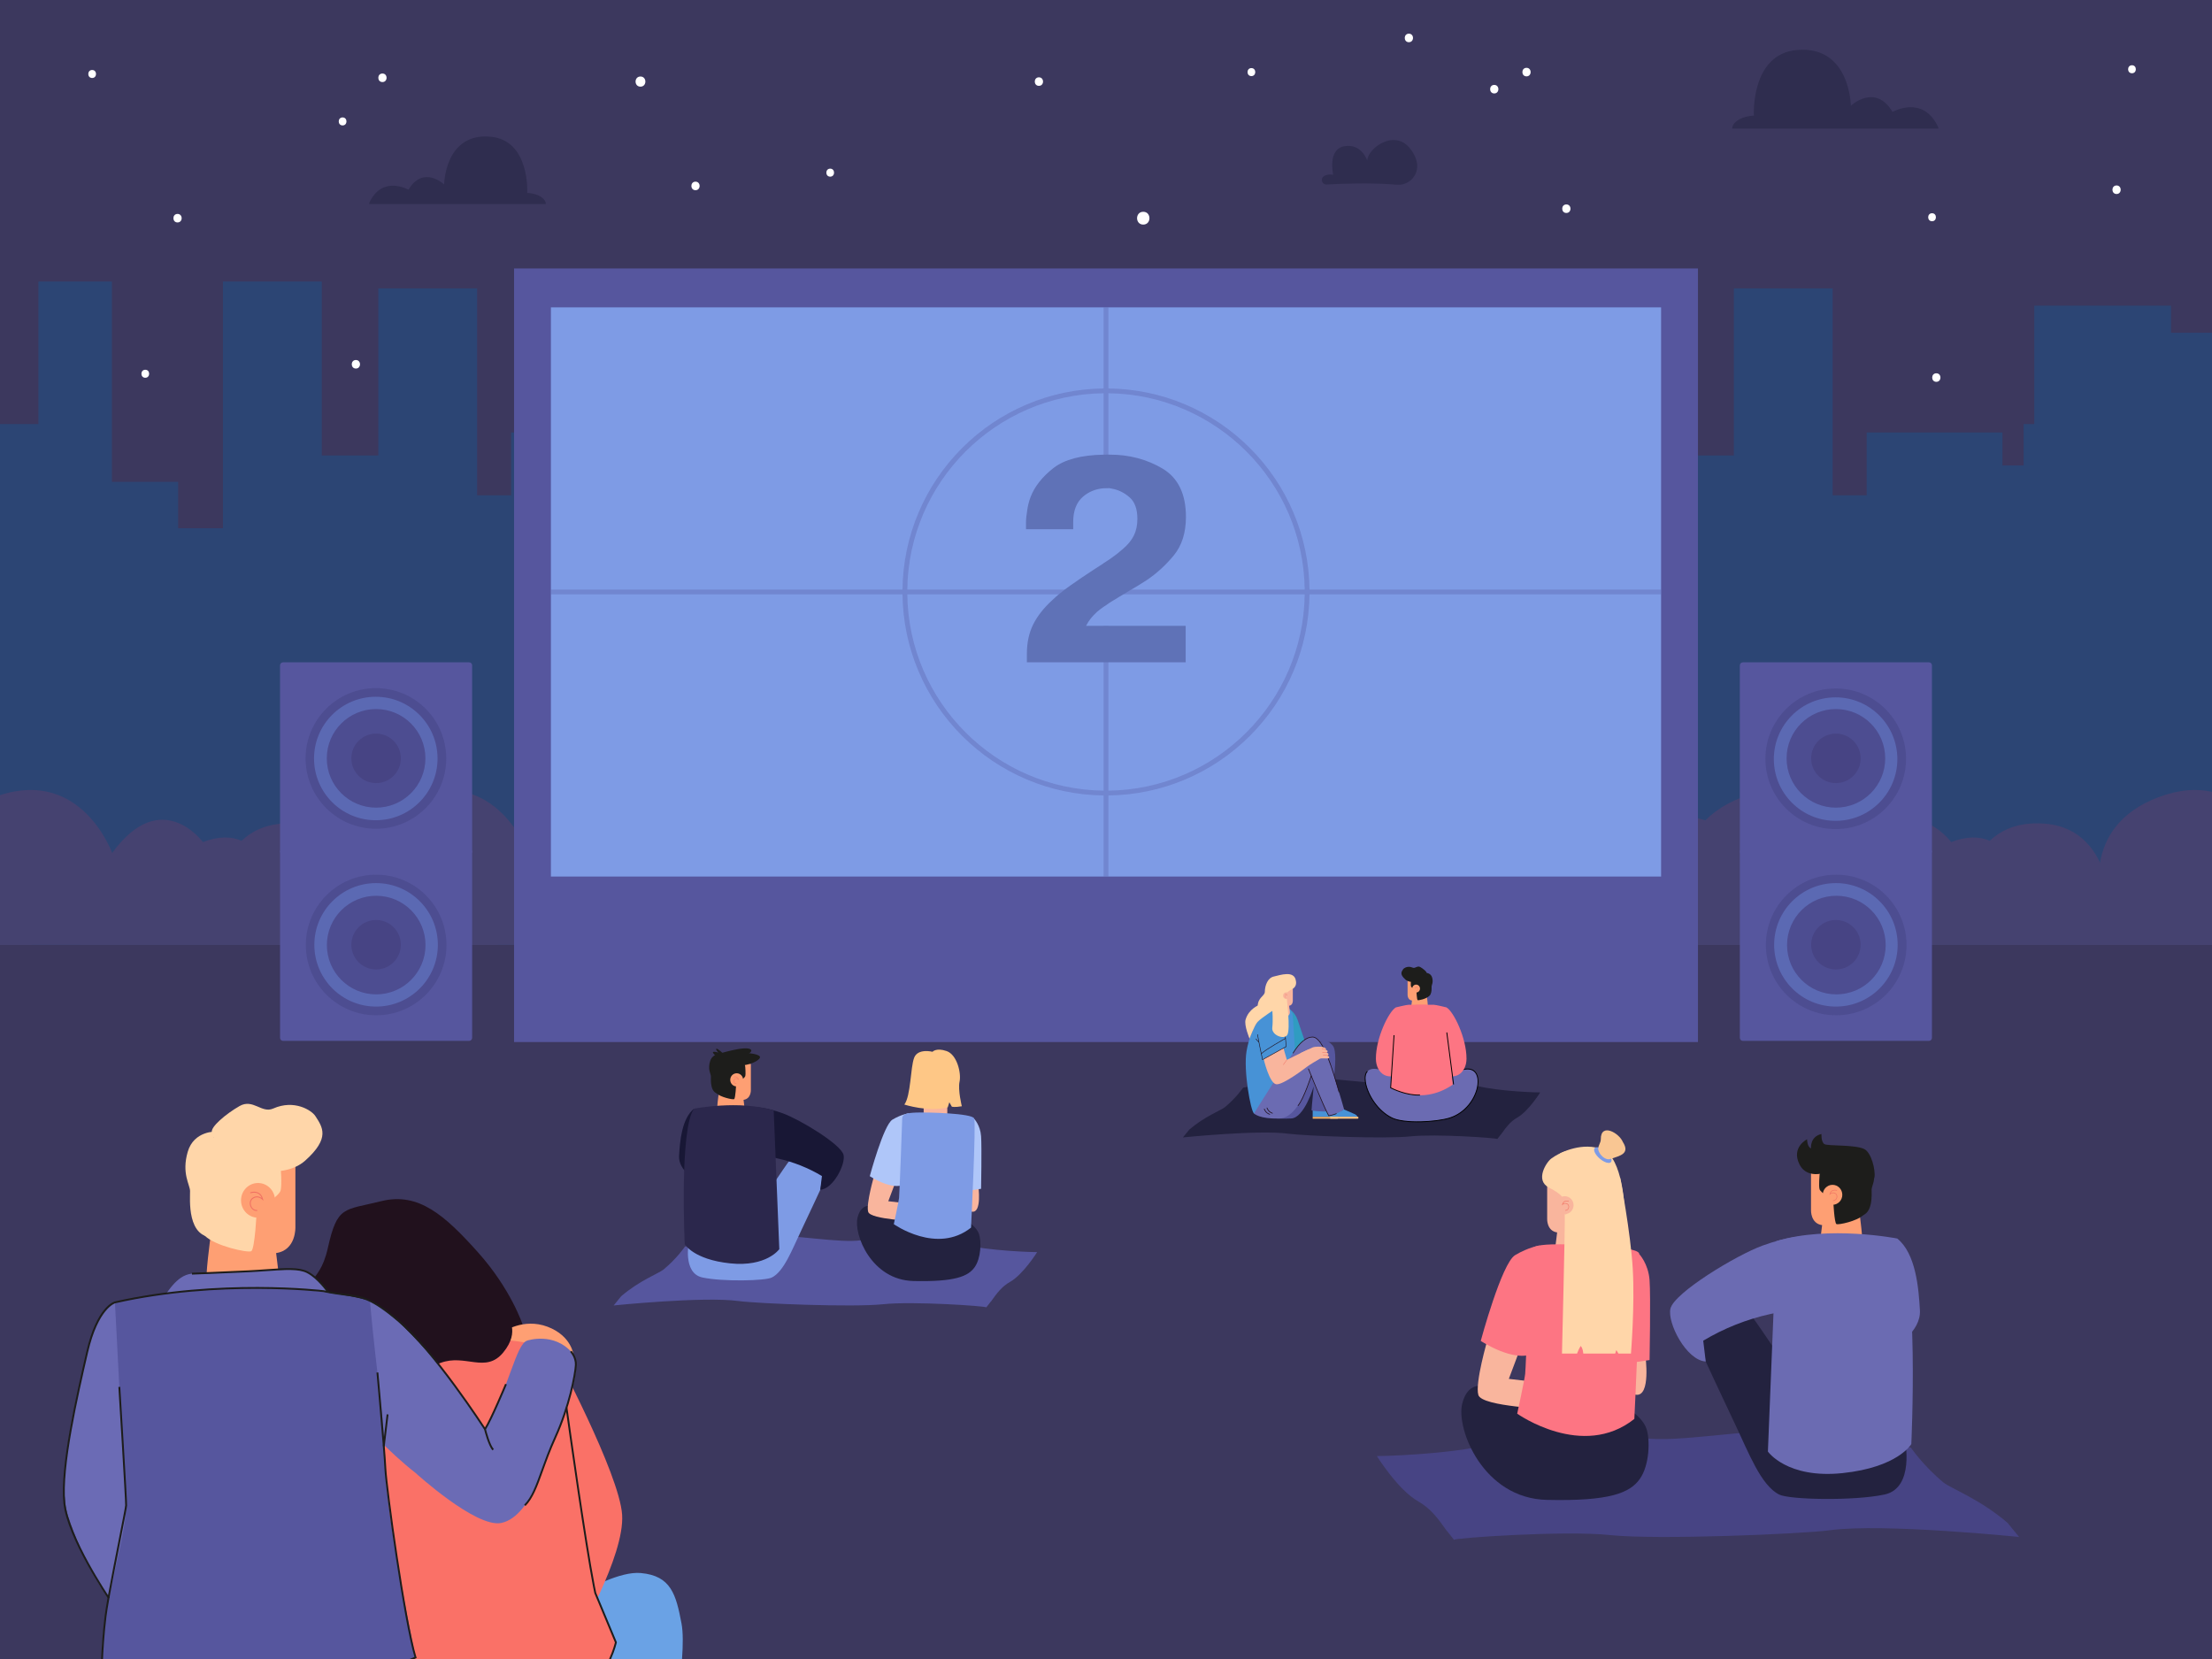 <?xml version="1.0" encoding="utf-8"?>
<!-- Generator: Adobe Illustrator 27.5.0, SVG Export Plug-In . SVG Version: 6.00 Build 0)  -->
<svg version="1.1" id="Layer_1" xmlns="http://www.w3.org/2000/svg" xmlns:xlink="http://www.w3.org/1999/xlink" x="0px" y="0px"
	 viewBox="0 0 2666.673 2000" style="enable-background:new 0 0 2666.673 2000;" xml:space="preserve">
<g>
	<g>
		<rect style="fill:#3C385E;" width="2666.673" height="2000"/>
		<g style="opacity:0.3;">
			<g>
				<path style="fill:#0763A8;" d="M1630.568,1109.576c-5.944,9.797-12.184,19.563-18.714,29.283
					c-0.032,0.045-0.071,0.097-0.103,0.148c0,0-80.11,0-206.91,0c-139.306,0-334.964,0-542.659,0.006H600.099
					c-69.656,0-138.611,0-205.244,0.006H289.728c-92.281,0-177.865,0-251.831,0.006H0V511.214h46.324V339.422h88.607V580.89h79.852
					v55.941h53.992V339.422h119.158v209.676h68.119V347.682h119.145v249.412h40.991v-75.729h163.725v39.781h25.455v-49.932h12.834
					V368.473h164.89v32.699h56.012v195.922h35.137v-85.88h88.595V339.422h88.614v171.792h64.278V401.172h69.56v-61.75h80.457
					v171.792h86.768V339.422h52.557c12.847,21.19,24.896,42.914,36.05,65.102V580.89h66.176
					C1750.106,751.453,1735.921,936.021,1630.568,1109.576z"/>
			</g>
		</g>
		<g style="opacity:0.3;">
			<g>
				<path style="fill:#0763A8;" d="M2666.673,401.172v737.835h-269.399c-84.079,0.006-168.955,0.006-251.818,0.006H2000.92
					c-86.723,0.006-169.032,0.006-243.269,0.006c-208.17,0.006-352.79,0.013-352.777,0.026c-0.013-0.013-0.019-0.026-0.032-0.038
					c-0.039-0.052-0.084-0.097-0.122-0.148c-5.024-6.034-9.881-12.223-14.551-18.559c-1.377-1.859-2.74-3.738-4.085-5.629
					c-9.09-12.737-17.491-26.034-25.217-39.827c-87.199-155.658-88.087-374.398-7.9-563.63h90.75V401.172h113.04v146.955h35.15
					v-36.912h88.595V339.422h88.608V580.89h79.852v55.941h53.992V339.422h119.158v209.676h68.119V347.682h119.145v249.412h40.991
					v-75.729h163.725v39.781h25.455v-49.932h12.834V368.473h164.89v32.699H2666.673z"/>
			</g>
		</g>
	</g>
	<g>
		<path style="fill:#FFFFFF;" d="M2194.52,127.87c7.451,0,7.463-11.579,0-11.579C2187.069,116.291,2187.057,127.87,2194.52,127.87
			L2194.52,127.87z"/>
	</g>
	<g>
		<path style="fill:#FFFFFF;" d="M2329.183,266.715c6.209,0,6.219-9.65,0-9.65C2322.974,257.065,2322.964,266.715,2329.183,266.715
			L2329.183,266.715z"/>
	</g>
	<g>
		<path style="fill:#FFFFFF;" d="M2570.205,88.307c6.209,0,6.219-9.649,0-9.649C2563.996,78.658,2563.986,88.307,2570.205,88.307
			L2570.205,88.307z"/>
	</g>
	<g>
		<path style="fill:#FFFFFF;" d="M1000.849,212.964c6.209,0,6.219-9.649,0-9.649C994.64,203.314,994.63,212.964,1000.849,212.964
			L1000.849,212.964z"/>
	</g>
	<g>
		<path style="fill:#FFFFFF;" d="M1508.624,91.738c6.209,0,6.219-9.649,0-9.649C1502.415,82.089,1502.405,91.738,1508.624,91.738
			L1508.624,91.738z"/>
	</g>
	<g>
		<path style="fill:#FFFFFF;" d="M175.143,455.415c6.209,0,6.219-9.65,0-9.65C168.934,445.765,168.924,455.415,175.143,455.415
			L175.143,455.415z"/>
	</g>
	<g>
		<path style="fill:#FFFFFF;" d="M413.02,151.207c6.209,0,6.219-9.649,0-9.649C406.811,141.558,406.8,151.207,413.02,151.207
			L413.02,151.207z"/>
	</g>
	<g>
		<path style="fill:#FFFFFF;" d="M111.099,94.025c6.209,0,6.219-9.649,0-9.649C104.891,84.376,104.88,94.025,111.099,94.025
			L111.099,94.025z"/>
	</g>
	<g>
		<path style="fill:#FFFFFF;" d="M772.122,104.461c7.865,0,7.878-12.223,0-12.223C764.257,92.239,764.244,104.461,772.122,104.461
			L772.122,104.461z"/>
	</g>
	<g>
		<path style="fill:#FFFFFF;" d="M1378.249,270.753c9.934,0,9.951-15.439,0-15.439
			C1368.315,255.314,1368.298,270.753,1378.249,270.753L1378.249,270.753z"/>
	</g>
	<g>
		<path style="fill:#FFFFFF;" d="M1801.395,112.645c6.623,0,6.634-10.293,0-10.293
			C1794.772,102.353,1794.761,112.645,1801.395,112.645L1801.395,112.645z"/>
	</g>
	<g>
		<path style="fill:#FFFFFF;" d="M1252.449,103.496c6.623,0,6.634-10.293,0-10.293
			C1245.826,93.203,1245.815,103.496,1252.449,103.496L1252.449,103.496z"/>
	</g>
	<g>
		<path style="fill:#FFFFFF;" d="M429.03,444.3c6.623,0,6.634-10.293,0-10.293C422.408,434.007,422.397,444.3,429.03,444.3
			L429.03,444.3z"/>
	</g>
	<g>
		<path style="fill:#FFFFFF;" d="M2334.33,460.311c6.623,0,6.634-10.293,0-10.293
			C2327.707,450.018,2327.696,460.311,2334.33,460.311L2334.33,460.311z"/>
	</g>
	<g>
		<path style="fill:#FFFFFF;" d="M2551.621,233.871c6.623,0,6.634-10.293,0-10.293
			C2544.998,223.578,2544.987,233.871,2551.621,233.871L2551.621,233.871z"/>
	</g>
	<g>
		<path style="fill:#FFFFFF;" d="M214.027,268.18c6.623,0,6.634-10.293,0-10.293C207.404,257.887,207.393,268.18,214.027,268.18
			L214.027,268.18z"/>
	</g>
	<g>
		<path style="fill:#FFFFFF;" d="M461.052,98.922c6.623,0,6.634-10.293,0-10.293C454.429,88.629,454.418,98.922,461.052,98.922
			L461.052,98.922z"/>
	</g>
	<g>
		<path style="fill:#FFFFFF;" d="M838.453,229.296c6.623,0,6.634-10.293,0-10.293C831.83,219.004,831.819,229.296,838.453,229.296
			L838.453,229.296z"/>
	</g>
	<g>
		<path style="fill:#FFFFFF;" d="M1888.311,256.744c6.623,0,6.634-10.293,0-10.293
			C1881.688,246.451,1881.677,256.744,1888.311,256.744L1888.311,256.744z"/>
	</g>
	<g>
		<path style="fill:#FFFFFF;" d="M1840.278,92.06c6.623,0,6.634-10.293,0-10.293C1833.656,81.767,1833.645,92.06,1840.278,92.06
			L1840.278,92.06z"/>
	</g>
	<g>
		<path style="fill:#FFFFFF;" d="M1698.468,50.889c6.623,0,6.634-10.293,0-10.293C1691.845,40.596,1691.834,50.889,1698.468,50.889
			L1698.468,50.889z"/>
	</g>
	<g>
		<g>
			<path style="fill:#454270;" d="M2437.806,1081.043c0,0-9.224-94.882-85.656-65.889c0,0-50.077-68.526-109.377,13.178
				c0,0-38.216-106.742-142.322-67.208c-104.106,39.534-64.572,143.639-64.572,143.639s-24.057-4.124-32.956,17.413
				c-2.301,5.571-2.856,11.359-1.997,16.87h467.313c2.497-7.977,3.382-16.557,2.299-25.342
				C2468.568,1097.722,2460.044,1084.009,2437.806,1081.043z"/>
		</g>
		<g>
			<path style="fill:#454270;" d="M2666.673,954.619v184.426h-164.259c0-0.013-0.007-0.026-0.007-0.038
				c-0.026-0.155-0.045-0.309-0.064-0.47c-0.753-5.352-0.161-10.962,2.065-16.359c8.897-21.537,32.956-17.414,32.956-17.414
				s-7.649-20.141-7.359-46.066c0.071-6.028,0.566-12.371,1.692-18.842c5.018-28.987,22.573-60.631,70.242-78.733
				C2627.291,951.492,2648.738,950.547,2666.673,954.619z"/>
		</g>
		<g>
			<g>
				<g>
					<path style="fill:#454270;" d="M2545.793,1114.472c0,0,6.325-113.865-79.685-121.408
						c-98.645-8.65-99.839,103.217-99.839,103.217s-44.836-42.564-77.173,11.4c0,0-55.884-32.3-84.073,27.358
						c-0.545,1.154-0.832,2.336-0.901,3.499h381.909c-0.206-3.625-1.618-7.276-4.552-10.403
						C2575.077,1121.313,2564.158,1115.757,2545.793,1114.472z"/>
				</g>
			</g>
		</g>
		<g>
			<path style="fill:#454270;" d="M2116.444,1110.598c0,0,32.806-86.39-53.583-119.196c-86.39-32.807-118.103,55.771-118.103,55.771
				c-49.209-67.8-90.764-10.936-90.764-10.936c-63.426-24.058-71.08,54.677-71.08,54.677c-18.453,2.46-25.528,13.84-27.161,27.103
				c-0.898,7.29-0.164,14.41,1.908,21.03h387.789c0.713-4.573,0.252-9.377-1.658-13.999
				C2136.407,1107.176,2116.444,1110.598,2116.444,1110.598z"/>
		</g>
		<g>
			<path style="fill:#454270;" d="M2666.673,1048.006v91.039h-269.386c-0.006-0.013-0.006-0.026-0.013-0.038
				c-0.032-0.116-0.058-0.27-0.077-0.47c-0.579-5.346,3.937-39.061,44.265-56.88c17.131-7.565,40.727-12.268,73.143-10.704
				c0,0,5.867-8.035,15.4-12.255c2.477-1.1,5.198-1.936,8.131-2.31c10.216-1.312,22.953,3.03,36.584,21.808
				c0,0,21.004-58.669,78.218-36.938C2658.143,1043.233,2662.698,1045.504,2666.673,1048.006z"/>
		</g>
	</g>
	<g>
		<g>
			<path style="fill:#454270;" d="M360.838,1138.537c-0.045,0.161-0.097,0.322-0.148,0.482c0,0.006-0.006,0.019-0.006,0.026H0
				V958.62c98.746-32.158,135.221,69.714,135.221,69.714c59.299-81.705,109.373-13.181,109.373-13.181
				c19.646-7.449,34.854-6.722,46.6-1.512c33.966,15.027,39.061,67.405,39.061,67.405c1.261,0.167,2.483,0.373,3.654,0.611
				c19.531,3.918,27.218,16.97,29.077,32.049C364.041,1122.3,363.218,1130.708,360.838,1138.537z"/>
		</g>
		<g>
			<path style="fill:#454270;" d="M831.741,1081.043c0,0-9.224-94.882-85.657-65.889c0,0-50.076-68.526-109.377,13.178
				c0,0-38.216-106.742-142.322-67.208c-104.106,39.534-64.572,143.639-64.572,143.639s-24.058-4.124-32.956,17.413
				c-2.301,5.571-2.856,11.359-1.997,16.87h467.313c2.496-7.977,3.381-16.557,2.299-25.342
				C862.503,1097.722,853.979,1084.009,831.741,1081.043z"/>
		</g>
		<g>
			<g>
				<g>
					<path style="fill:#454270;" d="M438.24,1114.472c0,0,6.325-113.865-79.685-121.408c-98.645-8.65-99.839,103.217-99.839,103.217
						s-44.836-42.564-77.173,11.4c0,0-55.884-32.3-84.074,27.358c-0.545,1.154-0.832,2.336-0.901,3.499h381.909
						c-0.206-3.625-1.618-7.276-4.552-10.403C467.525,1121.313,456.606,1115.757,438.24,1114.472z"/>
				</g>
			</g>
		</g>
		<g>
			<path style="fill:#454270;" d="M37.897,1139.026v0.019H0v-115.362c27.404,38.167,8.89,86.916,8.89,86.916
				s19.962-3.422,27.347,14.448C38.147,1129.666,38.611,1134.459,37.897,1139.026z"/>
		</g>
		<g>
			<path style="fill:#454270;" d="M580.879,1120.204c0,0,21.729-57.219-35.49-78.947c-57.219-21.729-78.224,36.938-78.224,36.938
				c-32.593-44.906-60.116-7.243-60.116-7.243c-111.778-5.39-118.689,63.71-117.317,68.095H600.09
				c0.472-3.029,0.167-6.21-1.098-9.272C594.102,1117.937,580.879,1120.204,580.879,1120.204z"/>
		</g>
	</g>
	<g>
		<rect x="619.707" y="323.646" style="fill:#56569E;" width="1427.259" height="932.571"/>
		<g>
			<g>
				<g>
					<g>
						<path style="fill:#56569E;" d="M565.57,1030H341.237c-2.005,0-3.63-1.625-3.63-3.63V802.093c0-2.005,1.625-3.63,3.63-3.63
							H565.57c2.005,0,3.63,1.625,3.63,3.63v224.277C569.2,1028.375,567.574,1030,565.57,1030z"/>
						
							<ellipse transform="matrix(1 -0.001 0.001 1 -1.131 0.562)" style="fill:#4D4D91;" cx="453.404" cy="914.232" rx="84.779" ry="84.759"/>
						<g style="opacity:0.5;">
							
								<ellipse transform="matrix(1 -0.001 0.001 1 -1.282 0.637)" style="fill:#6985D5;" cx="453.404" cy="914.232" rx="74.44" ry="74.422"/>
						</g>
						<ellipse style="fill:#4D4D91;" cx="453.404" cy="914.232" rx="59.449" ry="59.434"/>
					</g>
					<g>
						<path style="fill:#56569E;" d="M565.57,1254.815H341.237c-2.005,0-3.63-1.625-3.63-3.63v-224.277
							c0-2.004,1.625-3.63,3.63-3.63H565.57c2.005,0,3.63,1.625,3.63,3.63v224.276C569.2,1253.19,567.574,1254.815,565.57,1254.815z
							"/>
						
							<ellipse transform="matrix(0.002 -1 1 0.002 -686.476 1590.353)" style="fill:#4D4D91;" cx="453.404" cy="1139.047" rx="84.759" ry="84.779"/>
						<g style="opacity:0.5;">
							<ellipse style="fill:#6985D5;" cx="453.404" cy="1139.047" rx="74.44" ry="74.422"/>
						</g>
						
							<ellipse transform="matrix(0.002 -1 1 0.002 -686.434 1590.458)" style="fill:#4D4D91;" cx="453.404" cy="1139.047" rx="59.434" ry="59.449"/>
					</g>
				</g>
				<ellipse style="fill:#474484;" cx="453.404" cy="914.232" rx="29.831" ry="29.824"/>
				<ellipse style="fill:#474484;" cx="453.404" cy="1138.905" rx="29.831" ry="29.824"/>
			</g>
			<g>
				<g>
					<g>
						<path style="fill:#56569E;" d="M2325.435,1030h-224.332c-2.005,0-3.63-1.625-3.63-3.63V802.093c0-2.005,1.625-3.63,3.63-3.63
							h224.332c2.005,0,3.63,1.625,3.63,3.63v224.277C2329.065,1028.375,2327.44,1030,2325.435,1030z"/>
						
							<ellipse transform="matrix(1 -0.001 0.001 1 -1.13 2.74)" style="fill:#4D4D91;" cx="2213.269" cy="914.232" rx="84.779" ry="84.759"/>
						<g style="opacity:0.5;">
							
								<ellipse transform="matrix(1 -0.001 0.001 1 -1.28 3.105)" style="fill:#6985D5;" cx="2213.269" cy="914.232" rx="74.44" ry="74.422"/>
						</g>
						<ellipse style="fill:#4D4D91;" cx="2213.269" cy="914.232" rx="59.449" ry="59.434"/>
					</g>
					<g>
						<path style="fill:#56569E;" d="M2325.435,1254.815h-224.332c-2.005,0-3.63-1.625-3.63-3.63v-224.277
							c0-2.004,1.625-3.63,3.63-3.63h224.332c2.005,0,3.63,1.625,3.63,3.63v224.276
							C2329.065,1253.19,2327.44,1254.815,2325.435,1254.815z"/>
						
							<ellipse transform="matrix(0.002 -1 1 0.002 1070.15 3350.215)" style="fill:#4D4D91;" cx="2213.269" cy="1139.047" rx="84.759" ry="84.779"/>
						<g style="opacity:0.5;">
							<ellipse style="fill:#6985D5;" cx="2213.269" cy="1139.047" rx="74.44" ry="74.422"/>
						</g>
						
							<ellipse transform="matrix(0.002 -1 1 0.002 1070.354 3350.321)" style="fill:#4D4D91;" cx="2213.269" cy="1139.047" rx="59.434" ry="59.449"/>
					</g>
				</g>
				<ellipse style="fill:#474484;" cx="2213.269" cy="914.232" rx="29.831" ry="29.824"/>
				<ellipse style="fill:#474484;" cx="2213.269" cy="1138.905" rx="29.831" ry="29.824"/>
			</g>
		</g>
		<rect x="664.15" y="370.535" style="fill:#7E9BE5;" width="1338.372" height="686.182"/>
		<path style="opacity:0.3;fill:#56569E;" d="M1578.667,710.732c-0.373-32.1-6.845-63.242-19.267-92.609
			c-12.358-29.212-30.048-55.452-52.577-77.98c-22.535-22.535-48.768-40.225-77.987-52.583
			c-29.366-12.422-60.508-18.894-92.609-19.26v-97.762h-5.79V468.3c-32.094,0.367-63.236,6.838-92.602,19.26
			c-29.219,12.358-55.452,30.048-77.987,52.583c-22.528,22.528-40.219,48.768-52.577,77.98
			c-12.422,29.367-18.9,60.509-19.267,92.609H664.152v5.79h423.855c0.367,32.094,6.845,63.236,19.267,92.602
			c12.358,29.219,30.048,55.459,52.577,77.987c22.535,22.535,48.768,40.219,77.987,52.577c29.366,12.422,60.508,18.9,92.602,19.267
			v97.762h5.79v-97.762c32.1-0.367,63.242-6.845,92.609-19.267c29.219-12.358,55.452-30.042,77.987-52.577
			c22.528-22.528,40.219-48.768,52.577-77.987c12.422-29.366,18.893-60.508,19.267-92.602h423.855v-5.79H1578.667z
			 M1336.228,953.165V754.457h-5.79v198.708c-129.798-1.544-235.092-106.845-236.643-236.643h236.643v14.995
			c1.814-1.287,3.744-2.605,5.79-3.943v-11.052h236.643C1571.327,846.32,1466.033,951.621,1336.228,953.165z M1336.228,710.732
			V675.21c-1.859,1.248-3.789,2.541-5.79,3.853v31.67h-236.643c1.55-129.798,106.845-235.099,236.643-236.643v114.539
			c1.119-0.097,2.264-0.154,3.422-0.18h2.367V474.09c129.804,1.544,235.099,106.845,236.643,236.643H1336.228z"/>
		<g>
			<path style="fill:#5F72B7;" d="M1309.313,754.457c1.563-3.069,3.448-6.028,5.655-8.884c2.207-2.689,4.735-5.352,7.591-7.99
				c2.322-1.956,4.947-3.976,7.88-6.066c1.814-1.287,3.744-2.605,5.79-3.943c0.933-0.618,1.898-1.235,2.882-1.859
				c4.368-2.715,9.392-5.783,15.085-9.193c2.657-1.596,5.462-3.268,8.408-5.018c0.438-0.257,0.881-0.508,1.325-0.772
				c2.657-1.544,5.41-3.172,8.247-4.883c3.307-1.988,6.632-4.091,9.971-6.298c11.895-7.913,22.792-17.819,32.699-29.714
				c9.907-11.953,14.86-27.507,14.86-46.671c0-27.559-9.366-46.961-28.099-58.212c-18.951-11.251-40.212-16.88-63.789-16.88h-3.313
				c-1.37,0-2.728,0.013-4.066,0.039c-26.851,0.476-46.89,5.77-60.122,15.87c-13.889,10.82-23.255,22.715-28.099,35.69
				c-1.994,5.545-3.313,10.955-3.956,16.23c-0.913,5.275-1.37,10.119-1.37,14.532v7.591h56.919v-8.884
				c0-13.458,3.956-23.603,11.869-30.441c6.935-5.925,15.195-9.283,24.76-10.074c1.119-0.097,2.264-0.154,3.422-0.18h3.229
				c1.132,0.219,2.232,0.431,3.313,0.643c7.752,1.351,14.815,4.78,21.19,10.299c6.381,5.52,9.572,14.223,9.572,26.118
				c0,7.7-1.428,14.429-4.278,20.187c-2.856,5.706-7.269,11.09-13.245,16.147c-4.201,3.77-9.154,7.649-14.854,11.631
				c-0.836,0.573-1.692,1.152-2.56,1.737c-1.859,1.248-3.789,2.541-5.79,3.853c-3.506,2.316-7.237,4.728-11.193,7.25
				c-10.55,6.832-20.026,13.239-28.421,19.215c-2.503,1.737-4.902,3.467-7.192,5.204c-2.567,1.93-4.998,3.866-7.301,5.79
				c-2.728,2.29-5.269,4.574-7.63,6.851c-10.389,9.476-18.115,19.299-23.172,29.469c-5.063,10.119-7.591,22.02-7.591,35.69v9.932
				h191.445v-44.008H1309.313z"/>
		</g>
	</g>
	<g>
		<g>
			<g>
				<path style="fill:#6AA2E5;" d="M822.216,2000H503.939c59.067-36.204,159.184-60.521,159.184-60.521
					c1.132-0.084,3.223-0.946,6.086-2.374c9.276-4.632,26.664-15.194,45.713-24.426c0.309-0.148,0.624-0.296,0.933-0.45
					c0.386-0.18,0.766-0.367,1.151-0.547c4.117-1.962,8.292-3.847,12.474-5.59c15.388-6.401,30.801-10.833,43.069-9.72
					c36.475,3.319,42.445,25.867,49.077,61.017C823.579,1967.745,823.419,1983.268,822.216,2000z"/>
			</g>
		</g>
		<g>
			<g>
				<path style="fill:#FA7167;" d="M750,1826.078c3.316,49.738-55.801,150.54-55.801,150.54L584.69,1803.503l83.934-173.114
					C668.624,1630.389,746.684,1776.34,750,1826.078z"/>
			</g>
		</g>
		<g>
			<g>
				<g>
					<g>
						<g>
							<g>
								<g>
									<g>
										<g>
											<g>
												<path style="fill:#FE9F73;" d="M253.001,1466.303l3.174-95.135l99.941,25.564v82.503c0,0,1.162,27.888-23.242,31.374
													l4.556,37.209c1.694,13.831-6.577,27.072-19.862,31.278c-6.496,2.056-14.25,3.558-23.044,3.558
													c-27.891,0-42.998-20.916-45.322-31.374c-2.324-10.458,4.648-60.425,4.648-60.425L253.001,1466.303z"/>
											</g>
										</g>
									</g>
								</g>
							</g>
						</g>
					</g>
				</g>
			</g>
			<g>
				<g>
					<g>
						<g>
							<g>
								<g>
									<g>
										<g>
											<g>
												<path style="fill:#FFD6A9;" d="M288.778,1333.402c16.269-9.296,26.589,9.191,40.544,2.996
													c25.566-11.351,46.409,2.272,50.775,8.963c8.856,13.574,18.154,26.597-12.06,53.711
													c-30.215,27.114-89.159,4.224-89.159,4.224l-19.455-27.544c0,0-1.812-4.216-3.96-10.585
													C253.317,1358.798,272.509,1342.698,288.778,1333.402z"/>
											</g>
										</g>
									</g>
								</g>
							</g>
						</g>
					</g>
				</g>
			</g>
			<g>
				<g>
					<g>
						<g>
							<g>
								<g>
									<g>
										<g>
											<g>
												<path style="fill:#FFD6A9;" d="M226.283,1388.663c7.489-25.822,34.319-24.531,34.319-24.531l-2.841,7.442l12.683,34.132
													l-9.842,85.731c-36.441,3.873-31.22-48.03-31.478-55.728C228.865,1428.01,218.794,1414.485,226.283,1388.663z"/>
											</g>
										</g>
									</g>
								</g>
							</g>
						</g>
					</g>
				</g>
			</g>
			<g>
				<g>
					<g>
						<path style="fill:#FFD6A9;" d="M269.826,1365.137c11.019-2.203,63.91-6.611,61.706,0c-2.204,6.611,6.612,39.666,6.612,39.666
							s2.204,24.24,0,30.851c-2.204,6.611-28.65,24.24-28.65,24.24s-2.204,46.276-6.611,48.48
							c-4.408,2.204-43.487-6.306-55.902-18.578c-12.416-12.273,0.807-109.232,0.807-109.232S258.807,1367.34,269.826,1365.137z"/>
					</g>
				</g>
			</g>
			<g>
				<g>
					<g>
						<g>
							<g>
								<g>
									<g>
										<g>
											<g>
												<g>
													<ellipse style="fill:#FE9F73;" cx="311.05" cy="1447.077" rx="20.482" ry="20.916"/>
												</g>
											</g>
										</g>
									</g>
								</g>
							</g>
						</g>
					</g>
				</g>
				<g>
					<g>
						<g>
							<g>
								<g>
									<g>
										<g>
											<g>
												<g>
													<path style="fill:#F07162;" d="M304.734,1443.808c4.536-2.876,8.648-1.03,10.755,0.385
														c-0.884-2.374-2.271-4.102-4.135-5.15c-4.035-2.269-9.041-0.616-9.091-0.599c-0.298,0.102-0.62-0.063-0.719-0.368
														c-0.099-0.304,0.062-0.632,0.36-0.734c0.223-0.076,5.515-1.829,9.992,0.68c2.584,1.448,4.342,4.013,5.225,7.62
														l0.495,2.023l-1.449-1.471c-0.204-0.209-5.076-5.045-10.833-1.398c-3.187,2.02-3.468,5.703-2.739,8.243
														c0.756,2.637,3.024,5.695,6.936,5.695c0.039,0,0.076-0.004,0.117-0.001c0.31,0,0.564,0.254,0.569,0.573
														c0.004,0.32-0.247,0.584-0.561,0.589c-0.04,0-0.081,0.001-0.121,0.001c-4.255,0-7.097-3.266-8.033-6.53
														C300.395,1449.504,301.664,1445.754,304.734,1443.808z"/>
												</g>
											</g>
										</g>
									</g>
								</g>
							</g>
						</g>
					</g>
				</g>
			</g>
		</g>
		<g>
			<g>
				<path style="fill:#6B6BB5;" d="M138.558,1570.094c0,0,59.022,98.812,58.027,143.643c-0.995,44.83-21.884,229.722-43.769,228.727
					c-21.885-0.995-55.706-68.638-70.628-114.397c-14.921-45.759,9.948-142.25,22.879-197.956
					C117.999,1574.405,138.558,1570.094,138.558,1570.094z"/>
			</g>
		</g>
		<g>
			<g>
				<path style="fill:#21111D;" d="M459.532,1448.071c45.096-11.274,76.928,17.243,116.718,61.675
					c39.79,44.432,53.715,86.867,53.715,86.867s-53.715,54.388-59.684,62.347c-5.969,7.958-90.191,31.832-90.191,31.832
					s-80.906-27.19-100.138-94.178c-19.232-66.988,3.798-40.776,15.291-92.172C406.736,1453.045,414.436,1459.345,459.532,1448.071z
					"/>
			</g>
		</g>
		<g>
			<g>
				<path style="fill:#FE9F73;" d="M660.106,1599.447c29.498,11.17,31.419,34.586,31.419,34.586s-100.144,27.893-105.991,30.894
					c-5.848,3.001,20.613-58.984,20.613-58.984S630.609,1588.277,660.106,1599.447z"/>
			</g>
		</g>
		<g>
			<g>
				<path style="fill:#6B6BB5;" d="M234.126,1535.333c19.232,0,102.72-5.029,123.278-5.029c20.558,0,37.839,26.887,37.839,26.887
					s-114.767,29.482-139.304,30.145c-24.537,0.663-74.275-1.521-63.001-17.242C204.212,1554.373,214.894,1535.333,234.126,1535.333
					z"/>
			</g>
		</g>
		<g>
			<path style="fill:#FA7167;" d="M742.492,1979.936c0,0-1.139,8.537-6.394,20.064H470.719c-0.759-8.8-1.595-18.276-2.496-28.138
				c-5.59-61.319-13.644-137.659-20.843-160.374c-9.682-30.569-10.749-76.797-10.724-96.578v-0.071
				c0.006-5.925,0.116-9.457,0.116-9.457l0.154-1.389v-0.032l3.699-32.917l2.335-20.862l1.769-15.761c0,0,2.856-0.605,7.777-1.615
				c11.148-2.271,32.911-6.594,56.102-10.531c0.026-0.006,0.058-0.013,0.084-0.013c0.83-0.148,1.666-0.283,2.496-0.424
				c25.41-4.271,52.107-7.977,68.164-7.977c7.424,0,15.253,0.309,23.094,0.888c2.985,0.225,5.976,0.489,8.942,0.791
				c1.338,0.135,2.67,0.276,3.995,0.431h0.006c5.745,0.65,11.367,1.447,16.706,2.38c16.52,2.876,30.325,7.006,36.526,12.036
				l0.007,0.006c1.338,1.081,2.322,2.2,2.901,3.365c0.431,0.856,0.946,2.592,1.544,5.076c0,0.006,0,0.006,0,0.013
				c0.026,0.109,0.051,0.219,0.077,0.335c2.322,9.868,5.757,30.852,9.424,55.381c0.116,0.74,0.225,1.492,0.334,2.239
				c0,0,0,0,0,0.007c0.142,0.939,0.283,1.878,0.425,2.824c0,0,0,0,0,0.007c8.35,56.468,17.594,128.427,17.594,128.427
				s9.206,56.507,14.924,84.162c1.428,6.896,2.638,11.997,3.429,13.985c0.161,0.399,0.341,0.849,0.547,1.351
				C724.763,1939.595,742.492,1979.936,742.492,1979.936z"/>
		</g>
		<g>
			<g>
				<path style="fill:#4281C1;" d="M491.626,2000H152.815c56.88-40.663,251.535-32.152,315.408-28.138
					c12.917,0.817,20.489,1.441,20.489,1.441S491.349,1984.323,491.626,2000z"/>
			</g>
		</g>
		<g>
			<g>
				<path style="fill:#21111D;" d="M486.059,1515.051l125.339,72.389c0,0,16.579,17.032-4.642,42.949
					c-21.222,25.917-45.759,1.38-75.602,12.654c-29.843,11.274-125.339,5.968-125.339,5.968l25.2-96.992L486.059,1515.051z"/>
			</g>
		</g>
		<g>
			<g>
				<path style="fill:#6B6BB5;" d="M516.731,1631.106c13.7,15.285,48.782,63.497,67.959,91.864
					c28.859-48.286,37.085-102.666,50.952-106.841c0,0,32.008-10.776,54.033,14.679c17.229,19.912-18.954,96.359-38.146,147.236
					c0,0.001-0.773,2.373-2.28,6.154c-1.032,2.84-2,5.587-2.883,8.213c-0.178-0.085-0.362-0.173-0.54-0.259
					c-7.329,15.861-21.556,39.927-41.723,43.873c-30.506,5.968-103.123-60.326-103.123-60.326
					c-31.904-24.793-64.326-60.785-64.326-60.785l3.694-148.461C440.349,1566.453,456.119,1563.477,516.731,1631.106z"/>
			</g>
		</g>
		<g>
			<g>
				<path style="fill:#56569E;" d="M500.979,1998.173c0,0-1.409,0.65-4.04,1.827H122.792c-0.27-23.647,3.519-48.787,8.453-73.394
					c0.103-0.514,0.206-1.029,0.309-1.544c1.454-7.16,2.998-14.275,4.561-21.293c6.53-29.25,13.4-56.777,15.394-78.939
					c0.605-6.748,0.759-13.001,0.315-18.649c-1.956-24.767-5.191-82.2-7.977-134.217c-2.625-48.936-4.844-93.072-5.23-100.708
					c-0.038-0.765-0.058-1.164-0.058-1.164c21.48-4.419,42.065-7.848,61.705-10.447h0.006c17.421-2.316,34.088-3.989,49.939-5.127
					c32.763-2.354,62.059-2.451,87.379-1.338c12.724,0.553,24.439,1.422,35.092,2.458c7.076,0.688,13.683,1.46,19.801,2.258h0.006
					c12.145,1.608,22.367,3.351,30.505,4.947c0.013,0,0.026,0.006,0.032,0.006c1.737,0.341,3.371,0.675,4.915,0.997
					c3.667,0.766,6.787,1.48,9.353,2.097c0.013,0,0.032,0.006,0.045,0.013c1.106,0.257,2.11,0.502,3.004,0.733
					c3.686,0.933,5.577,1.505,5.577,1.505c0.039,0.424,0.077,0.849,0.116,1.274c2.123,23.545,4.336,44.33,6.471,63.339
					c0.676,5.983,1.338,11.792,1.994,17.453c0.167,1.46,0.335,2.914,0.502,4.362c1.049,9.135,2.059,17.909,3.01,26.446
					c1.094,9.875,2.104,19.434,2.991,28.878c0.006,0.096,0.013,0.193,0.026,0.289c0.605,6.427,1.145,12.802,1.621,19.196
					c0.007,0.109,0.019,0.219,0.026,0.328c0.058,0.81,0.116,1.634,0.174,2.451c0.245,3.442,0.47,6.896,0.669,10.37
					c0.013,0.276,0.032,0.553,0.045,0.83c0.476,8.395,0.823,16.893,1.01,25.648C465.901,1831.399,500.979,1998.173,500.979,1998.173
					z"/>
			</g>
		</g>
		<g>
			<g>
				<path style="fill:#1D1D1B;" d="M743.656,1979.826l-0.071,0.347c-0.039,0.174-1.981,8.826-6.89,19.826h-2.438
					c4.555-10.003,6.645-18.231,7.063-19.968l-21.711-52.01l-2.998-7.186l-0.064-0.193c-0.515-2.361-1.055-5.03-1.628-7.964
					c-9.965-50.943-28.524-182.748-32.403-210.538c0.006,0,0-0.006,0-0.006c-0.161-1.197-0.302-2.2-0.412-2.998
					c-0.167-1.177-0.264-1.897-0.289-2.116v-0.006c-0.006-0.026-0.013-0.039-0.013-0.052l0.032-0.007l1.074-0.148l1.107-0.154
					c0.006,0.051,0.032,0.244,0.077,0.579c1.467,10.544,22.129,159.036,32.911,214.449c0.605,3.101,1.177,5.912,1.711,8.389
					l2.181,5.224L743.656,1979.826z"/>
			</g>
		</g>
		<g>
			<g>
				<path style="fill:#1D1D1B;" d="M668.445,1732.242c16.837-37.052,23.968-74.982,24.636-86.596
					c0.52-9.028-5.729-15.733-5.791-15.8l1.621-1.543c0.285,0.3,6.981,7.45,6.405,17.47c-0.676,11.745-7.867,50.058-24.833,87.394
					c-6.885,15.15-11.686,28.468-15.923,40.217c-6.599,18.3-11.81,32.755-21.04,42.172l-1.599-1.567
					c8.889-9.069,13.773-22.616,20.534-41.365C656.706,1760.836,661.524,1747.474,668.445,1732.242z"/>
			</g>
		</g>
		<g>
			<g>
				<path style="fill:#1D1D1B;" d="M608.963,1668.199l2.066,0.862c-0.733,1.758-17.838,42.691-25.133,54.108
					c0.761,2.968,5.072,19.197,9.468,23.784l-1.616,1.549c-5.231-5.459-9.945-24.46-10.143-25.266l-0.117-0.475l0.27-0.409
					C590.773,1711.733,608.782,1668.633,608.963,1668.199z"/>
			</g>
		</g>
		<g>
			<g>
				<path style="fill:#1D1D1B;" d="M138.311,1569.003c125.881-28.356,250.544-13.725,251.788-13.574l0.093,0.016
					c10.709,2.231,18.851,3.29,26.035,4.225c21.17,2.754,31.795,4.137,64.654,31.499c43.078,35.871,104.138,130.246,104.75,131.195
					l-1.881,1.212c-0.61-0.946-61.486-95.035-104.301-130.688c-32.359-26.946-42.121-28.216-63.51-30.999
					c-7.213-0.938-15.386-2.002-26.155-4.243c-2.971-0.352-126.385-14.526-250.941,13.531c-0.203,0.055-20.456,6.12-32.685,59.186
					c-11.928,51.757-31.892,138.382-27.478,181.357c4.28,41.673,53,113.534,53.491,114.255l-1.849,1.261
					c-0.495-0.725-49.532-73.051-53.869-115.287c-4.451-43.345,15.565-130.196,27.523-182.089
					C116.571,1575.215,137.397,1569.239,138.311,1569.003z"/>
			</g>
		</g>
		<g>
			<g>
				<path style="fill:#1D1D1B;" d="M321.69,1530.106c22.557-1.586,38.855-2.732,49.251,2.577
					c13.388,6.838,24.746,23.181,25.223,23.874l-1.843,1.27c-0.114-0.165-11.508-16.567-24.399-23.15
					c-9.84-5.026-25.878-3.898-48.076-2.338c-6.789,0.477-14.483,1.018-22.57,1.405c-33.438,1.6-67.493,2.827-67.834,2.839
					l-0.08-2.237c0.34-0.013,34.382-1.239,67.807-2.837C307.231,1531.123,314.581,1530.606,321.69,1530.106z"/>
			</g>
		</g>
		<g>
			<g>
				<path style="fill:#1D1D1B;" d="M502.343,1998.791l-0.907,0.405c-0.071,0.032-0.701,0.309-1.833,0.804h-5.635
					c2.676-1.158,4.606-1.994,5.655-2.457c-13.265-44.465-35.072-204.446-36.115-226.53c-0.277-5.892-1.119-17.221-2.194-30.589
					v-0.007c-1.563-19.286-3.609-42.811-5.159-60.328c-1.293-14.616-2.239-25.05-2.271-25.365l1.119-0.103l1.113-0.103
					c0.026,0.322,1.036,11.438,2.393,26.8c0.759,8.588,1.628,18.514,2.496,28.627c0.006,0.096,0.013,0.193,0.026,0.289
					c0.553,6.427,1.1,12.924,1.621,19.196c0.007,0.109,0.019,0.219,0.026,0.328c0.064,0.766,0.129,1.537,0.193,2.296v0.013
					c0.302,3.693,0.598,7.289,0.875,10.73c0.013,0.18,0.026,0.347,0.039,0.527v0.007c0.958,12.036,1.698,22.123,1.956,27.572
					c1.055,22.2,23.114,183.976,36.308,226.942L502.343,1998.791z"/>
			</g>
		</g>
		<g>
			<g>
				
					<rect x="445.581" y="1722.953" transform="matrix(0.118 -0.993 0.993 0.118 -1301.905 1982.606)" style="fill:#1D1D1B;" width="38.728" height="2.238"/>
			</g>
		</g>
		<g>
			<g>
				<path style="fill:#1D1D1B;" d="M153.182,1814.821c-0.039,1.01-0.643,4.542-1.673,10.01c-1.389,7.417-3.557,18.392-6.137,31.457
					c-2.882,14.59-6.246,31.65-9.257,47.482c-1.473,7.784-2.869,15.272-4.072,22.02c-0.013,0.103-0.032,0.206-0.052,0.309
					c-0.071,0.392-0.141,0.778-0.206,1.164v0.007c-1.544,8.717-2.753,16.095-3.39,21.145c-2.728,21.641-3.853,42.908-4.233,51.586
					h-2.239c0.379-8.659,1.505-30.068,4.252-51.862c0.663-5.269,1.904-12.872,3.499-21.866v-0.006
					c0.077-0.444,0.161-0.888,0.238-1.338c0.109-0.611,0.219-1.222,0.328-1.846c3.564-19.762,8.594-45.256,12.93-67.224
					c4.124-20.881,7.681-38.919,7.771-41.126c0.232-5.616-8.131-141.326-8.215-142.696l1.119-0.071l1.113-0.071
					C145.308,1677.496,153.413,1809.089,153.182,1814.821z"/>
			</g>
		</g>
	</g>
	<g>
		<g>
			<path style="fill:#23223F;" d="M1856.786,1316.962c0,0-14.18,22.771-27.746,30.398c-8.219,4.621-13.424,11.747-18.064,18.252
				c-0.393,0.553-0.783,1.1-1.171,1.641h-0.117l-4.63,5.896c0.23-1.198-73.974-6.45-104.891-3.174
				c-30.92,3.279-127.78-0.654-147.368-3.275c-35.707-4.781-126.735,4.52-126.735,4.52l7.676-9.436
				c18.507-15.88,37.609-22.91,42.913-27.012c13.639-11.246,21.966-23.472,21.966-23.472s49.648-10.315,80.341-11.298
				c30.693-0.986,76.816,8.096,98.887,4.898c22.068-3.199,73.535-6.164,94.3,1.647
				C1792.908,1314.362,1841.22,1316.851,1856.786,1316.962z"/>
		</g>
		<g>
			<g>
				<g>
					<g>
						<g>
							<g>
								<g>
									<g>
										<g>
											<g>
												<g>
													<g>
														<g>
															<path style="fill:#FE9F73;" d="M1720.414,1196.137l-0.723-21.679l-22.774,5.826v18.8c0,0-0.265,6.355,5.296,7.15
																l-1.038,8.479c-0.386,3.152,1.499,6.169,4.526,7.128c1.48,0.469,3.247,0.811,5.251,0.811
																c6.355,0,9.798-4.766,10.328-7.149c0.53-2.383-1.059-13.77-1.059-13.77L1720.414,1196.137z"/>
														</g>
													</g>
												</g>
											</g>
										</g>
									</g>
								</g>
							</g>
						</g>
					</g>
				</g>
				<g>
					<g>
						<g>
							<g>
								<g>
									<g>
										<g>
											<g>
												<g>
													<g>
														<g>
															<path style="fill:#1D1D1B;" d="M1712.261,1165.853c-3.707-2.119-6.059,2.094-9.239,0.682
																c-5.826-2.587-10.575,0.517-11.57,2.042c-2.018,3.093-4.137,6.061,2.748,12.239
																c6.885,6.179,20.317,0.963,20.317,0.963l4.433-6.277c0,0,0.413-0.961,0.902-2.412
																C1720.342,1171.64,1715.969,1167.971,1712.261,1165.853z"/>
														</g>
													</g>
												</g>
											</g>
										</g>
									</g>
								</g>
							</g>
						</g>
					</g>
				</g>
				<g>
					<g>
						<g>
							<g>
								<g>
									<g>
										<g>
											<g>
												<g>
													<g>
														<g>
															<path style="fill:#1D1D1B;" d="M1726.502,1178.445c-1.707-5.884-7.82-5.59-7.82-5.59l0.647,1.696l-2.89,7.778
																l2.243,19.536c8.304,0.883,7.114-10.945,7.173-12.699C1725.914,1187.411,1728.209,1184.329,1726.502,1178.445z"/>
														</g>
													</g>
												</g>
											</g>
										</g>
									</g>
								</g>
							</g>
						</g>
					</g>
				</g>
				<g>
					<g>
						<g>
							<g>
								<g>
									<path style="fill:#1D1D1B;" d="M1716.58,1173.084c-2.511-0.502-14.563-1.506-14.061,0c0.502,1.506-1.507,9.038-1.507,9.038
										s-0.502,5.524,0,7.03c0.502,1.507,6.528,5.523,6.528,5.523s0.502,10.545,1.506,11.047
										c1.004,0.502,9.909-1.437,12.738-4.233c2.83-2.797-0.184-24.891-0.184-24.891S1719.091,1173.586,1716.58,1173.084z"/>
								</g>
							</g>
						</g>
					</g>
				</g>
				<g>
					<g>
						<g>
							<g>
								<g>
									<g>
										<g>
											<g>
												<g>
													<g>
														<g>
															<g>
																<path style="fill:#FE9F73;" d="M1707.186,1186.99c-2.577,0-4.667,2.134-4.667,4.766c0,2.633,2.09,4.766,4.667,4.766
																	c2.578,0,4.667-2.134,4.667-4.766C1711.854,1189.124,1709.764,1186.99,1707.186,1186.99z"/>
															</g>
														</g>
													</g>
												</g>
											</g>
										</g>
									</g>
								</g>
							</g>
						</g>
					</g>
					<g>
						<g>
							<g>
								<g>
									<g>
										<g>
											<g>
												<g>
													<g>
														<g>
															<g>
																<path style="fill:#F07162;" d="M1708.625,1191.011c-1.034-0.655-1.971-0.235-2.451,0.088
																	c0.201-0.541,0.517-0.935,0.942-1.173c0.919-0.517,2.06-0.14,2.072-0.136c0.068,0.023,0.141-0.015,0.164-0.084
																	c0.023-0.069-0.014-0.144-0.082-0.168c-0.051-0.017-1.257-0.417-2.277,0.155c-0.589,0.33-0.99,0.915-1.191,1.736
																	l-0.113,0.461l0.33-0.335c0.047-0.047,1.157-1.149,2.469-0.318c0.726,0.46,0.79,1.3,0.624,1.878
																	c-0.172,0.601-0.689,1.298-1.58,1.298c-0.009,0-0.017-0.001-0.027,0c-0.071,0-0.128,0.058-0.13,0.131
																	c-0.001,0.073,0.056,0.133,0.128,0.134c0.009,0,0.018,0,0.027,0c0.97,0,1.617-0.744,1.83-1.488
																	C1709.614,1192.309,1709.325,1191.455,1708.625,1191.011z"/>
															</g>
														</g>
													</g>
												</g>
											</g>
										</g>
									</g>
								</g>
							</g>
						</g>
					</g>
				</g>
			</g>
			<g>
				<g>
					<path style="fill:#6B6BB2;" d="M1777.38,1291.438c-9.217-7.953-27.59,3.996-27.59,3.996l-36.936,8.427l-36.764-8.427
						c0,0-18.708-12.409-27.591-3.996c-8.882,8.413,4.119,43.987,29.669,56.366c14.929,7.233,53.877,4.939,69.543,0
						C1778.125,1338.216,1788.851,1301.337,1777.38,1291.438z"/>
				</g>
			</g>
			<g>
				<g>
					<path d="M1759.955,1289.954c-5.74,1.991-10.407,5.007-10.454,5.037l0.577,0.887c0.181-0.117,18.147-11.641,26.956-4.039
						c3.96,3.417,5.293,10.458,3.567,18.834c-2.876,13.951-14.21,30.687-33.049,36.626c-7.853,2.476-21.552,4.258-34.9,4.54
						c-15.187,0.323-27.672-1.323-34.253-4.511c-17.661-8.557-29.563-28.501-31.795-42.923c-0.909-5.874-0.107-10.342,2.259-12.583
						l-0.727-0.768c-2.625,2.487-3.541,7.286-2.577,13.513c2.273,14.687,14.394,34.999,32.379,43.713
						c8.055,3.902,21.694,4.656,31.022,4.657c1.337,0,2.584-0.016,3.715-0.04c13.44-0.284,27.255-2.085,35.195-4.589
						c8.905-2.807,16.872-8.217,23.042-15.644c5.349-6.441,9.158-14.175,10.725-21.778c1.805-8.758,0.343-16.178-3.911-19.849
						C1773.805,1287.656,1767.661,1287.281,1759.955,1289.954z"/>
				</g>
			</g>
			<g>
				<g>
					<g>
						<path style="fill:#FD7583;" d="M1682.742,1214.482c-8.771,5.239-24.073,37.078-24.033,61.853
							c0.028,17.105,14.876,31.338,37.681,12.134l6.669-27.063l-0.591-1.379l17.454-5.336v-43.381h-21.858
							C1695.743,1211.31,1682.879,1214.408,1682.742,1214.482z"/>
					</g>
				</g>
			</g>
			<g>
				<g>
					<g>
						<path style="fill:#FD7583;" d="M1743.845,1214.482c-0.137-0.073-12.933-3.172-15.253-3.172h-21.858v43.381l17.454,5.336
							l-0.591,1.379l6.669,27.063c22.805,19.204,37.653,4.971,37.681-12.134C1767.986,1251.56,1752.616,1219.721,1743.845,1214.482z
							"/>
					</g>
				</g>
			</g>
			<g>
				<g>
					<g>
						<g>
							<g>
								<g>
									<path style="fill:#FD7583;" d="M1710.576,1233.979c-0.736,0-30.608,23.539-30.608,23.539l-3.474,53.849
										c0,0,36.229,22.737,74.783-3.694c0.767-0.526-7.031-54.227-7.031-54.227S1711.313,1233.979,1710.576,1233.979z"/>
								</g>
							</g>
						</g>
					</g>
				</g>
			</g>
			<g>
				<g>
					<path d="M1677.044,1311.057l4.069-63.059l-1.055-0.068l-4.113,63.744l0.3,0.161c0.172,0.092,16.769,8.872,33.624,8.872
						c0.672,0,1.344-0.014,2.016-0.043l-0.046-1.057C1695.837,1320.297,1679.45,1312.283,1677.044,1311.057z"/>
				</g>
			</g>
			<g>
				<g>
					
						<rect x="1746.685" y="1244.734" transform="matrix(0.992 -0.129 0.129 0.992 -149.623 235.279)" width="1.058" height="63.201"/>
				</g>
			</g>
		</g>
		<g>
			<g>
				<path style="fill:#309CC1;" d="M1555.067,1216.894l-10.763,9.837l17.469,50.778l10.799-23.626l-8.284-24.473
					C1562.587,1224.383,1559.364,1220.009,1555.067,1216.894z"/>
			</g>
			<g>
				<g>
					<g>
						<g>
							<g>
								<g>
									<path d="M1545.401,1325.011c-0.181,0.004-0.318,0.14-0.318,0.315c0,0.174,0.141,0.315,0.315,0.315c0,0,0.002,0,0.004,0
										c5.339,0,10.544,5.325,10.596,5.379c0.062,0.064,0.144,0.096,0.226,0.096c0.079,0,0.158-0.029,0.219-0.089
										c0.125-0.121,0.129-0.32,0.008-0.445C1556.23,1330.355,1551.004,1325.011,1545.401,1325.011z"/>
								</g>
							</g>
						</g>
					</g>
				</g>
				<g>
					<g>
						<g>
							<g>
								<g>
									<path d="M1544.661,1326.841c-0.174-0.026-0.332,0.092-0.358,0.263c-0.026,0.172,0.092,0.333,0.263,0.359
										c4.845,0.74,7.211,3.105,7.234,3.128c0.062,0.063,0.143,0.094,0.225,0.094c0.079,0,0.159-0.03,0.22-0.089
										c0.124-0.121,0.127-0.32,0.005-0.445C1552.15,1330.049,1549.729,1327.614,1544.661,1326.841z"/>
								</g>
							</g>
						</g>
					</g>
				</g>
			</g>
			<g>
				<g>
					<g>
						<g>
							<g>
								<g>
									<g>
										<g>
											<path style="fill:#4792D6;" d="M1608.051,1343.125l-10.929-4.757c-5.124,2.228-9.198-1.063-9.198-1.063
												c-3.269-1.475-5.416,0.47-5.416,0.47v8.721h29.516C1612.025,1344.449,1608.051,1343.125,1608.051,1343.125z"/>
										</g>
									</g>
								</g>
							</g>
						</g>
					</g>
				</g>
				<g>
					<g>
						<g>
							<g>
								<g>
									<g>
										<g>
											<path style="fill:#F9B569;" d="M1612.483,1346.496h-29.974v2.107h29.974c0.455,0,0.824-0.369,0.824-0.824v-0.459
												C1613.307,1346.865,1612.938,1346.496,1612.483,1346.496z"/>
										</g>
									</g>
								</g>
							</g>
						</g>
					</g>
				</g>
			</g>
			<g>
				<g>
					<path style="fill:#56569E;" d="M1585.228,1260.796c-9.158,6.927-59.479,81.555-59.479,81.555s-6.56,7.648,30.842,6.018
						c15.897-0.693,27.196-38.802,27.196-38.802c-2.131,19.934-2.638,29.004-2.638,29.004c6.958,1.693,20.206,1.414,20.206,1.414
						s14.715-69.159,5.187-79.69C1599.62,1252.644,1595.007,1253.399,1585.228,1260.796z"/>
				</g>
			</g>
			<g>
				<g>
					<g>
						<path style="fill:#4792D6;" d="M1549.745,1213.317c0,0-8.119-2.024-23.321,8.342c-15.202,10.366-21.46,32.366-23.689,45.801
							c-3.856,23.238,5.045,71.963,9.026,74.892c3.981,2.929,50.012-66.992,50.012-66.992l-3.264-50.651
							C1558.172,1219.483,1554.709,1214.981,1549.745,1213.317L1549.745,1213.317z"/>
					</g>
				</g>
			</g>
			<g>
				<g>
					<g>
						<g>
							<g>
								<g>
									<g>
										<g>
											<path style="fill:#4792D6;" d="M1631.862,1342.555l-12.064-5.251c-4.811,4.686-10.154,0.764-10.154,0.764
												c-3.608-1.629-5.979,1.562-5.979,1.562v6.646h32.583C1636.249,1344.018,1631.862,1342.555,1631.862,1342.555z"/>
										</g>
									</g>
								</g>
							</g>
						</g>
					</g>
				</g>
				<g>
					<g>
						<g>
							<g>
								<g>
									<g>
										<g>
											<path style="fill:#FEC786;" d="M1636.754,1346.277h-33.089v2.326h33.089c0.502,0,0.91-0.407,0.91-0.909v-0.507
												C1637.664,1346.684,1637.256,1346.277,1636.754,1346.277z"/>
										</g>
									</g>
								</g>
							</g>
						</g>
					</g>
				</g>
			</g>
			<g>
				<g>
					<path style="fill:#6B6BB2;" d="M1569.682,1256.095c-9.157,6.927-57.922,86.256-57.922,86.256s6.425,6.896,30.841,6.018
						c24.578-0.883,38.364-51.904,38.364-51.904c4.263,16.549,21.1,48.58,21.1,48.58c8.275-0.501,18.267-7.709,18.267-7.709
						s-19.809-71.211-29.337-81.743C1584.073,1247.943,1579.461,1248.698,1569.682,1256.095z"/>
				</g>
			</g>
			<g>
				<g>
					<path style="fill:#21111D;" d="M1582.52,1249.768c-0.107-0.002-0.215-0.004-0.322-0.004c-7.466,0-15.754,6.741-23.379,19.03
						c-0.153,0.247-0.255,0.412-0.302,0.478c-0.135,0.191-0.091,0.455,0.099,0.59c0.19,0.135,0.455,0.091,0.59-0.099
						c0.052-0.073,0.165-0.253,0.332-0.523c7.57-12.201,15.728-18.829,22.961-18.626c12.685,0.331,24.797,42.97,31.303,65.877
						c0.053,0.186,0.222,0.307,0.407,0.307c0.038,0,0.077-0.005,0.116-0.016c0.225-0.064,0.355-0.298,0.292-0.523
						C1605.525,1284.259,1594.799,1250.089,1582.52,1249.768z"/>
				</g>
			</g>
			<g>
				<g>
					<g>
						<path style="fill:#21111D;" d="M1514.43,1252.281c-0.11-0.142-0.314-0.169-0.457-0.06c-0.142,0.11-0.17,0.314-0.06,0.457
							c0.091,0.118,2.247,2.914,3.472,3.803c0.083,0.06,0.184,0.075,0.276,0.051c0.069-0.018,0.133-0.061,0.179-0.123
							c0.105-0.146,0.073-0.349-0.072-0.455C1516.619,1255.12,1514.452,1252.31,1514.43,1252.281z"/>
					</g>
				</g>
			</g>
			<g>
				<g>
					<g>
						<path style="fill:#21111D;" d="M1549.59,1251.553c-0.998,0.55-24.508,13.533-29.274,18.61
							c-0.123,0.131-0.117,0.337,0.014,0.46c0.085,0.08,0.202,0.105,0.307,0.077c0.056-0.015,0.11-0.046,0.153-0.092
							c4.696-5.003,28.87-18.351,29.113-18.485c0.157-0.086,0.215-0.285,0.128-0.442
							C1549.946,1251.524,1549.747,1251.466,1549.59,1251.553z"/>
					</g>
				</g>
			</g>
			<g>
				<g>
					<g>
						<path style="fill:#F9B59D;" d="M1551.39,1277.73l-4.136-14.186l-23.837,13.186c0,0,6.832,29.234,15.136,30.405
							c8.304,1.171,36.63-20.799,36.63-20.799c2.919-2.326,13.744-8.726,15.872-9.952l-13.339-11.356
							C1566.757,1269.896,1551.39,1277.73,1551.39,1277.73z"/>
					</g>
				</g>
			</g>
			<g>
				<g>
					<g>
						<g>
							<path style="fill:#F07162;" d="M1551.075,1277.611l-4.157,5.819c-0.077,0.108-0.052,0.259,0.056,0.336
								c0.061,0.043,0.135,0.054,0.202,0.036c0.052-0.014,0.1-0.045,0.134-0.092l4.156-5.82c0.077-0.108,0.052-0.258-0.056-0.336
								C1551.303,1277.477,1551.153,1277.503,1551.075,1277.611z"/>
						</g>
					</g>
				</g>
			</g>
			<g>
				<g>
					<g>
						<g>
							<path style="fill:#F9B59D;" d="M1600.338,1272.511c0,0,3.42-1.915-1.213-3.619c0,0,3.881-1.283-1.086-3.62
								c0,0,2.264-1.067-2.685-2.853c-2.728-0.985-10.371-0.666-12.392,0.102c-2.022,0.767-15.385,7.217-15.385,7.217l4.426,15.38
								l11.285-5.671c0,0,0.006,0.005,0.017,0.012c2.257-1.073,8.525-3.568,9.635-3.534c3.076,0.094,6.444,0.106,7.787,0.107
								c0.576,0,1.133-0.252,1.475-0.715C1602.669,1274.683,1602.731,1273.681,1600.338,1272.511z"/>
						</g>
					</g>
				</g>
				<g>
					<g>
						<g>
							<g>
								<g>
									<g>
										<g>
											<path style="fill:#F07162;" d="M1600.397,1272.257c-0.129-0.03-3.176-0.74-5.243-0.785c-0.028,0-0.055,0.004-0.08,0.011
												c-0.105,0.032-0.183,0.128-0.186,0.244c-0.003,0.143,0.111,0.262,0.255,0.266c2.012,0.043,5.104,0.764,5.135,0.771
												c0.139,0.032,0.279-0.055,0.312-0.194C1600.623,1272.43,1600.537,1272.29,1600.397,1272.257z"/>
										</g>
									</g>
								</g>
							</g>
						</g>
					</g>
				</g>
				<g>
					<g>
						<g>
							<g>
								<g>
									<g>
										<g>
											<path style="fill:#F07162;" d="M1599.186,1268.639c-0.1-0.025-2.483-0.591-5.012-0.318
												c-0.016,0.002-0.032,0.005-0.047,0.01c-0.118,0.035-0.197,0.15-0.183,0.277c0.016,0.143,0.144,0.246,0.286,0.231
												c2.435-0.263,4.809,0.301,4.833,0.307c0.14,0.033,0.28-0.053,0.314-0.191
												C1599.411,1268.813,1599.325,1268.673,1599.186,1268.639z"/>
										</g>
									</g>
								</g>
							</g>
						</g>
					</g>
				</g>
				<g>
					<g>
						<g>
							<g>
								<g>
									<g>
										<g>
											<path style="fill:#F07162;" d="M1598.11,1265.021c-0.091-0.026-2.252-0.637-4.454-0.464
												c-0.019,0.002-0.037,0.005-0.055,0.011c-0.115,0.034-0.194,0.145-0.184,0.269c0.011,0.143,0.136,0.25,0.279,0.239
												c2.109-0.166,4.249,0.439,4.27,0.445c0.138,0.04,0.282-0.04,0.322-0.178
												C1598.328,1265.205,1598.248,1265.061,1598.11,1265.021z"/>
										</g>
									</g>
								</g>
							</g>
						</g>
					</g>
				</g>
			</g>
			<g>
				<g>
					<g>
						<path style="fill:#21111D;" d="M1546.827,1231.051c-2.902-10.268-7.114-10.707-7.292-10.72c-0.18-0.013-0.336,0.12-0.35,0.3
							c-0.014,0.179,0.119,0.335,0.297,0.349c0.064,0.007,3.969,0.522,6.718,10.249c2.678,9.475,3.85,28.165,3.979,30.326
							l-27.887,15.415c-0.679-3.137-4.872-22.618-5.903-29.78c-0.026-0.178-0.191-0.302-0.369-0.276
							c-0.178,0.026-0.301,0.191-0.276,0.369c1.121,7.784,5.955,30.029,6.004,30.253l0.093,0.427l29.011-16.036l-0.011-0.204
							C1550.829,1261.518,1549.677,1241.137,1546.827,1231.051z"/>
					</g>
				</g>
			</g>
			<g>
				<g>
					<path style="fill:#21111D;" d="M1610.804,1342.21c-3.679,1.542-7.701,2.198-8.788,2.354
						c-6.912-12.79-24.019-55.68-24.192-56.115c-0.086-0.217-0.332-0.324-0.55-0.236c-0.217,0.086-0.323,0.333-0.237,0.549
						c0.175,0.438,17.532,43.956,24.375,56.464l0.138,0.252l0.285-0.035c0.049-0.006,4.904-0.612,9.296-2.453
						c0.215-0.09,0.317-0.338,0.227-0.553C1611.267,1342.221,1611.02,1342.118,1610.804,1342.21z"/>
				</g>
			</g>
			<g>
				<g>
					<path style="fill:#21111D;" d="M1580.855,1296.633c-0.223-0.072-0.461,0.05-0.533,0.272c-0.088,0.271-8.846,27.212-15.768,35.7
						c-0.148,0.181-0.121,0.448,0.06,0.596c0.079,0.064,0.173,0.095,0.267,0.095c0.123,0,0.244-0.053,0.328-0.156
						c7.022-8.611,15.557-34.862,15.917-35.975C1581.199,1296.943,1581.077,1296.705,1580.855,1296.633z"/>
				</g>
			</g>
			<g>
				<g>
					<path style="fill:#21111D;" d="M1530.824,1342.953c-4.859-1.631-6.222-6.068-6.235-6.112c-0.066-0.224-0.302-0.352-0.525-0.286
						c-0.224,0.066-0.353,0.3-0.287,0.525c0.058,0.199,1.488,4.901,6.778,6.677c0.045,0.015,0.09,0.022,0.134,0.022
						c0.177,0,0.342-0.111,0.401-0.288C1531.165,1343.267,1531.046,1343.027,1530.824,1342.953z"/>
				</g>
			</g>
			<g>
				<g>
					<path style="fill:#21111D;" d="M1534.077,1341.65c-4.859-1.631-6.222-6.068-6.235-6.112c-0.066-0.223-0.302-0.351-0.525-0.286
						c-0.224,0.066-0.353,0.301-0.287,0.525c0.058,0.199,1.488,4.901,6.778,6.677c0.045,0.015,0.09,0.022,0.134,0.022
						c0.177,0,0.342-0.111,0.401-0.288C1534.418,1341.965,1534.299,1341.725,1534.077,1341.65z"/>
				</g>
			</g>
			<g>
				<g>
					<g>
						<g>
							<g>
								<g>
									<g>
										<g>
											<g>
												<g>
													<g>
														<path style="fill:#F9B59D;" d="M1538.055,1220.292c0.446,2.005,3.341,6.014,8.687,6.014
															c1.686,0,3.172-0.288,4.417-0.682c2.546-0.806,4.132-3.344,3.807-5.995l-0.873-7.132
															c4.678-0.668,4.455-6.014,4.455-6.014v-15.814l-19.156-4.9l-0.608,18.235l0.163,4.706
															C1538.946,1208.71,1537.61,1218.287,1538.055,1220.292z"/>
													</g>
												</g>
											</g>
										</g>
									</g>
								</g>
							</g>
						</g>
					</g>
				</g>
				<path style="fill:#FFD6A9;" d="M1549.022,1224.171c2.33-18.43,2.657-21.564,1.988-23.621c-0.845-2.598,0.422-4.868,6.761-8.107
					c6.339-3.24,4.507-9.86,4.507-9.86c-1.69-13.381-19.438-6.902-26.622-5.352c-7.183,1.549-10.705,10.423-10.846,18.312
					c-0.102,5.676-8.682,6.437-8.682,18.594c0.042,0.016,16.118-7.082,20.557-5.797
					C1544.105,1210.488,1542.275,1221.763,1549.022,1224.171z"/>
				<g>
					<g>
						<g>
							<g>
								<g>
									<g>
										<g>
											<g>
												<g>
													<g>
														<g>
															<path style="fill:#F9B59D;" d="M1554.598,1200.319c0-2.214-1.758-4.009-3.926-4.009
																c-2.168,0-3.926,1.795-3.926,4.009s1.758,4.009,3.926,4.009C1552.841,1204.328,1554.598,1202.533,1554.598,1200.319z
																"/>
														</g>
													</g>
												</g>
											</g>
										</g>
									</g>
								</g>
							</g>
						</g>
					</g>
					<g>
						<g>
							<g>
								<g>
									<g>
										<g>
											<g>
												<g>
													<g>
														<g>
															<path style="fill:#F07162;" d="M1549.462,1199.692c-0.588,0.373-0.832,1.092-0.62,1.832
																c0.179,0.625,0.724,1.252,1.54,1.252c0.008,0,0.016,0,0.023,0c0.06-0.001,0.108-0.052,0.107-0.113
																c-0.001-0.061-0.049-0.11-0.109-0.11c-0.008,0-0.015,0-0.023,0c-0.75,0-1.184-0.586-1.329-1.091
																c-0.14-0.487-0.086-1.193,0.525-1.58c1.104-0.699,2.037,0.228,2.076,0.268l0.278,0.282l-0.095-0.388
																c-0.169-0.691-0.506-1.183-1.002-1.461c-0.858-0.481-1.872-0.145-1.915-0.13c-0.057,0.019-0.088,0.082-0.069,0.141
																c0.019,0.059,0.081,0.09,0.138,0.071c0.01-0.003,0.969-0.32,1.742,0.115c0.357,0.201,0.623,0.532,0.793,0.987
																C1551.119,1199.495,1550.331,1199.141,1549.462,1199.692z"/>
														</g>
													</g>
												</g>
											</g>
										</g>
									</g>
								</g>
							</g>
						</g>
					</g>
				</g>
			</g>
			<path style="fill:#FFD6A9;" d="M1539.065,1207.253l-0.938,8.665c0,0-17.718,11.172-21.999,16.068
				c-4.281,4.896-9.713,20.169-9.713,20.169s-6.866-16.034-4.788-23.03c3.86-12.994,15.898-17.4,15.898-17.4
				s12.019-12.659,12.92-12.489c0.901,0.17,10.807,3.54,10.807,3.54L1539.065,1207.253z"/>
			<path style="fill:#FFD6A9;" d="M1533.863,1217.95c0,0,1.014,11.914-0.072,20.984c-1.086,9.07,14.466,14.956,18.14,8.587
				c3.963-6.87-0.652-43.253-0.652-43.253s-6.764,1.776-7.688,1.769c-0.924-0.006-3.769-0.38-5.627,0
				c-1.858,0.38-4.753,1.152-4.946,3.467C1532.826,1211.82,1533.863,1217.95,1533.863,1217.95z"/>
		</g>
	</g>
	<g>
		<g>
			<g>
				<g>
					<g>
						<g>
							<g>
								<g>
									<g>
										<g>
											<g>
												<g>
													<g>
														<path style="fill:#FE9F73;" d="M866.089,1309.109l1.204-36.094l37.918,9.699v31.302c0,0,0.441,10.581-8.818,11.904
															l1.729,14.117c0.643,5.247-2.495,10.271-7.536,11.867c-2.465,0.78-5.406,1.35-8.743,1.35
															c-10.582,0-16.313-7.936-17.195-11.903c-0.882-3.968,1.764-22.926,1.764-22.926L866.089,1309.109z"/>
													</g>
												</g>
											</g>
										</g>
									</g>
								</g>
							</g>
						</g>
					</g>
				</g>
			</g>
			<g>
				<g>
					<g>
						<g>
							<g>
								<g>
									<g>
										<g>
											<g>
												<g>
													<g>
														<path style="fill:#1D1D1B;" d="M914.758,1277.004c-11.464,10.287-38.851,8.2-38.851,8.2l-7.381-10.45
															c0,0-0.688-1.6-1.502-4.016C866.209,1268.322,926.222,1266.717,914.758,1277.004z"/>
													</g>
												</g>
											</g>
										</g>
									</g>
								</g>
							</g>
						</g>
					</g>
				</g>
			</g>
			<g>
				<g>
					<g>
						<g>
							<g>
								<g>
									<g>
										<g>
											<g>
												<g>
													<g>
														<path style="fill:#1D1D1B;" d="M855.953,1279.652c2.842-9.797,13.021-9.307,13.021-9.307l-1.078,2.823l4.812,12.95
															l-3.734,32.527c-13.826,1.469-11.845-18.223-11.943-21.144C856.932,1294.581,853.111,1289.45,855.953,1279.652z"/>
													</g>
												</g>
											</g>
										</g>
									</g>
								</g>
							</g>
						</g>
					</g>
				</g>
			</g>
			<g>
				<g>
					<g>
						<g>
							<g>
								<path style="fill:#1D1D1B;" d="M872.473,1270.727c4.181-0.836,24.248-2.508,23.411,0
									c-0.836,2.508,2.509,15.049,2.509,15.049s0.836,9.197,0,11.705c-0.836,2.508-10.87,9.196-10.87,9.196
									s-0.836,17.557-2.508,18.394c-1.672,0.836-16.499-2.393-21.209-7.049c-4.711-4.656,0.306-41.443,0.306-41.443
									S868.292,1271.563,872.473,1270.727z"/>
							</g>
						</g>
					</g>
				</g>
			</g>
			<g>
				<g>
					<g>
						<g>
							<g>
								<g>
									<g>
										<g>
											<g>
												<g>
													<g>
														<g>
															<path style="fill:#FE9F73;" d="M888.114,1293.88c4.291,0,7.77,3.553,7.77,7.935c0,4.383-3.479,7.936-7.77,7.936
																c-4.292,0-7.771-3.553-7.771-7.936C880.342,1297.432,883.822,1293.88,888.114,1293.88z"/>
														</g>
													</g>
												</g>
											</g>
										</g>
									</g>
								</g>
							</g>
						</g>
					</g>
				</g>
				<g>
					<g>
						<g>
							<g>
								<g>
									<g>
										<g>
											<g>
												<g>
													<g>
														<g>
															<path style="fill:#F07162;" d="M885.717,1300.575c1.721-1.091,3.281-0.391,4.08,0.146
																c-0.335-0.901-0.861-1.557-1.569-1.954c-1.531-0.86-3.43-0.233-3.449-0.227c-0.113,0.039-0.236-0.024-0.273-0.14
																c-0.038-0.115,0.023-0.24,0.136-0.279c0.085-0.029,2.092-0.694,3.791,0.257c0.981,0.55,1.648,1.523,1.983,2.891
																l0.188,0.768l-0.55-0.558c-0.078-0.079-1.926-1.914-4.11-0.53c-1.209,0.766-1.316,2.164-1.039,3.127
																c0.287,1.001,1.147,2.16,2.631,2.16c0.015,0,0.029-0.001,0.045,0c0.117,0,0.214,0.096,0.216,0.218
																c0.002,0.121-0.094,0.221-0.213,0.223c-0.015,0-0.031,0.001-0.046,0.001c-1.615,0-2.692-1.239-3.047-2.478
																C884.071,1302.736,884.552,1301.313,885.717,1300.575z"/>
														</g>
													</g>
												</g>
											</g>
										</g>
									</g>
								</g>
							</g>
						</g>
					</g>
				</g>
			</g>
			<path style="fill:#1D1D1B;" d="M863.805,1271.226c0,0,35.862-11.453,41.409-5.846c5.548,5.607-33.589,17.642-33.589,17.642
				L863.805,1271.226z"/>
			<path style="fill:#1D1D1B;" d="M872.473,1270.727c0,0-7.659-7.474-8.872-6.345c-1.212,1.128,2.508,4.555,2.508,4.555
				s-5.35-1.713-6.52-0.585c-1.17,1.129,5.743,6.914,5.743,6.914L872.473,1270.727z"/>
		</g>
		<g>
			<path style="fill:#56569E;" d="M1250.324,1509.483c0,0-16.806,26.988-32.884,36.027c-9.742,5.477-15.91,13.922-21.409,21.631
				c-0.466,0.656-0.929,1.304-1.388,1.945h-0.138l-5.488,6.988c0.273-1.42-87.673-7.644-124.315-3.762
				c-36.646,3.886-151.442-0.776-174.657-3.882c-42.32-5.667-150.203,5.357-150.203,5.357l9.097-11.183
				c21.934-18.82,44.574-27.152,50.859-32.014c16.165-13.328,26.034-27.819,26.034-27.819s58.842-12.225,95.218-13.39
				c36.376-1.169,91.041,9.596,117.199,5.805c26.154-3.791,87.152-7.305,111.762,1.952
				C1174.618,1506.402,1231.875,1509.351,1250.324,1509.483z"/>
		</g>
		<path style="fill:#7E9BE5;" d="M830.51,1496.843c0,0-7.926,38.029,16.29,43.219c24.216,5.189,75.59,4.153,83.769,0
			c14.533-7.379,24.119-33.087,35.421-56.809c11.301-23.722,22.915-48.927,22.915-48.927l6.178-34.595c0,0-42.502-0.741-43.738,0
			c-1.236,0.741-40.702,59.8-40.702,59.8L830.51,1496.843z"/>
		<path style="fill:#181735;" d="M839.159,1422.711c0,0-21.498-11.614-20.51-29.159c0.988-17.544,3.212-45.056,18.039-56.999
			L839.159,1422.711z"/>
		<g>
			<path style="fill:#23223F;" d="M1054.244,1454.768c0,0-15.439-7.126-20.427,13.064c-4.988,20.19,16.627,75.296,67.22,76.484
				c50.593,1.188,66.17-5.701,73.939-16.627c7.77-10.926,8.29-31.116,5.298-39.904c-2.992-8.788-13.205-14.935-13.205-14.935
				l-81.947-9.293L1054.244,1454.768z"/>
			<path style="fill:#F9B59D;" d="M1054.006,1416.764c0,0-10.214,34.679-7.363,44.18c2.85,9.501,57.957,10.926,57.957,11.876
				c0,0.95-5.463-21.377-5.463-21.377l-28.266-3.325l10.451-27.791L1054.006,1416.764z"/>
			<path style="fill:#F9B59D;" d="M1179.42,1429.79c0,0,4.601,32.642-7.557,30.948c-12.158-1.695-22.372-26.635-22.372-26.635
				L1179.42,1429.79z"/>
			<path style="fill:#F9B59D;" d="M1113.526,1301.178v42.179c0,5.824,4.722,10.546,10.546,10.546h7.396
				c5.824,0,10.546-4.721,10.546-10.546v-39.576L1113.526,1301.178z"/>
			<path style="fill:#FEC786;" d="M1124.209,1267.976c0,0-17.668-4.573-22.187,7.24c-4.52,11.813-3.835,45.475-11.778,56.4
				c0,0,29.309,9.4,52.318,3.303l1.917-6.097l3.013,5.335c0,0,3.287,1.016,12.052-0.508c0,0-4.931-19.562-2.739-29.724
				c2.191-10.162-3.013-32.482-15.613-36.819S1124.209,1267.976,1124.209,1267.976z"/>
			<path style="fill:#AFC6F9;" d="M1048.543,1417.951c0,0,26.841,17.814,42.042,9.739c15.202-8.076,16.864-39.667,16.864-39.667
				l-12.044-45.918c0,0-8.858,1.263-19.547,7.676S1048.543,1417.951,1048.543,1417.951z"/>
			<path style="fill:#AFC6F9;" d="M1174.432,1348.831c0,0,7.363,7.601,8.313,20.902c0.95,13.302,0,63.42,0,63.42
				s-20.665,3.325-20.665,2.375S1174.432,1348.831,1174.432,1348.831z"/>
			<path style="fill:#7E9BE5;" d="M1087.656,1348.37c0,0-3.167,90.502-3.8,95.86c-0.633,5.359-6.334,31.557-6.334,31.557
				s51.939,36.915,93.11,4.168c0,0,6.176-125.333,3.801-131.585c-2.375-6.252-56.056-7.591-69.358-7.145
				S1087.83,1343.429,1087.656,1348.37z"/>
		</g>
		<path style="fill:#181735;" d="M910.643,1334.831c0,0,12.037-0.336,33.041,7.324c21.004,7.66,70.212,37.478,73.265,50.11
			c2.686,11.114-12.477,41.072-28.045,42.06l1.977-16.556l0,0c-16.488-9.855-34.451-17-53.203-21.161l-9.314-2.067L910.643,1334.831
			z"/>
		<path style="fill:#2B274C;" d="M836.688,1336.554c0,0,54.248-10.65,96.039,2.05l6.757,167.299c0,0-15.156,21.745-59.305,17.133
			c-44.15-4.613-54.693-23.063-54.693-23.063S818.896,1360.935,836.688,1336.554z"/>
	</g>
	<g>
		<g>
			<g>
				<g>
					<g>
						<g>
							<g>
								<g>
									<g>
										<g>
											<g>
												<path style="fill:#F9B59D;" d="M1920.453,1506.764c-1.202,5.407-9.011,16.219-23.43,16.219
													c-4.546,0-8.555-0.776-11.913-1.839c-6.868-2.174-11.144-9.02-10.268-16.17l2.356-19.236
													c-12.616-1.802-12.016-16.219-12.016-16.219v-42.652l51.666-13.216l1.641,49.181l-0.439,12.693
													C1918.05,1475.526,1921.654,1501.357,1920.453,1506.764z"/>
											</g>
										</g>
									</g>
								</g>
							</g>
						</g>
					</g>
				</g>
			</g>
		</g>
		<g>
			<g>
				<g>
					<g>
						<g>
							<g>
								<g>
									<g>
										<g>
											<g>
												<g>
													<g>
														<path style="fill:#FE9F73;" d="M2242.597,1451.464l-1.826-54.741l-57.506,14.71v47.472
															c0,0-0.669,16.047,13.374,18.053l-2.622,21.409c-0.975,7.958,3.784,15.578,11.428,17.998
															c3.739,1.183,8.199,2.047,13.26,2.047c16.048,0,24.74-12.035,26.078-18.053c1.337-6.018-2.675-34.769-2.675-34.769
															L2242.597,1451.464z"/>
													</g>
												</g>
											</g>
										</g>
									</g>
								</g>
							</g>
						</g>
					</g>
				</g>
			</g>
			<g>
				<g>
					<g>
						<g>
							<g>
								<g>
									<g>
										<g>
											<g>
												<g>
													<g>
														<path style="fill:#1D1D1B;" d="M2257.971,1406.79c-4.31-14.858-19.747-14.115-19.747-14.115l1.635,4.282l-7.297,19.64
															l5.663,49.33c20.969,2.229,17.964-27.637,18.112-32.067C2256.485,1429.43,2262.28,1421.649,2257.971,1406.79z"/>
													</g>
												</g>
											</g>
										</g>
									</g>
								</g>
							</g>
						</g>
					</g>
				</g>
			</g>
			<g>
				<g>
					<g>
						<g>
							<g>
								<path style="fill:#1D1D1B;" d="M2232.916,1393.253c-6.34-1.268-36.774-3.804-35.506,0
									c1.268,3.804-3.804,22.823-3.804,22.823s-1.269,13.948,0,17.752c1.268,3.805,16.485,13.948,16.485,13.948
									s1.268,26.628,3.804,27.896c2.536,1.268,25.022-3.629,32.166-10.69c7.145-7.062-0.464-62.852-0.464-62.852
									S2239.256,1394.521,2232.916,1393.253z"/>
							</g>
						</g>
					</g>
				</g>
			</g>
			<g>
				<g>
					<g>
						<g>
							<g>
								<g>
									<g>
										<g>
											<g>
												<g>
													<g>
														<g>
															<path style="fill:#FE9F73;" d="M2209.195,1428.367c-6.508,0-11.785,5.388-11.785,12.035
																c0,6.647,5.277,12.035,11.785,12.035c6.509,0,11.786-5.388,11.786-12.035
																C2220.981,1433.755,2215.704,1428.367,2209.195,1428.367z"/>
														</g>
													</g>
												</g>
											</g>
										</g>
									</g>
								</g>
							</g>
						</g>
					</g>
				</g>
				<g>
					<g>
						<g>
							<g>
								<g>
									<g>
										<g>
											<g>
												<g>
													<g>
														<g>
															<path style="fill:#F07162;" d="M2212.83,1438.52c-2.61-1.654-4.976-0.592-6.188,0.221
																c0.508-1.366,1.307-2.361,2.379-2.963c2.322-1.305,5.202-0.354,5.231-0.345c0.171,0.059,0.357-0.036,0.414-0.212
																c0.057-0.175-0.035-0.364-0.207-0.423c-0.128-0.044-3.173-1.053-5.749,0.391c-1.487,0.834-2.499,2.309-3.007,4.385
																l-0.285,1.165l0.834-0.847c0.118-0.12,2.921-2.902,6.234-0.804c1.833,1.162,1.995,3.282,1.575,4.743
																c-0.435,1.518-1.74,3.276-3.99,3.276c-0.023,0-0.044-0.002-0.068,0c-0.178,0-0.324,0.146-0.327,0.33
																c-0.003,0.183,0.142,0.336,0.323,0.338c0.023,0,0.047,0.001,0.069,0.001c2.448,0,4.083-1.879,4.622-3.758
																C2215.326,1441.798,2214.596,1439.64,2212.83,1438.52z"/>
														</g>
													</g>
												</g>
											</g>
										</g>
									</g>
								</g>
							</g>
						</g>
					</g>
				</g>
			</g>
		</g>
		<g>
			<path style="fill:#474484;" d="M1659.865,1755.351c0,0,25.488,40.931,49.872,54.639c14.774,8.307,24.13,21.114,32.469,32.806
				c0.707,0.994,1.408,1.977,2.104,2.949h0.21l8.323,10.599c-0.414-2.154,132.965-11.593,188.537-5.705
				c55.578,5.893,229.677-1.176,264.886-5.887c64.182-8.594,227.8,8.124,227.8,8.124l-13.796-16.961
				c-33.265-28.543-67.601-41.179-77.134-48.552c-24.516-20.214-39.484-42.19-39.484-42.19s-89.24-18.541-144.408-20.308
				c-55.168-1.773-138.074,14.553-177.745,8.804c-39.666-5.749-132.175-11.079-169.499,2.96
				C1774.682,1750.679,1687.844,1755.152,1659.865,1755.351z"/>
		</g>
		<path style="fill:#23223F;" d="M2296.557,1736.182c0,0,12.021,57.676-24.705,65.546c-36.727,7.87-114.64,6.298-127.044,0
			c-22.041-11.191-36.58-50.18-53.719-86.157c-17.14-35.977-34.754-74.203-34.754-74.203l-9.369-52.467c0,0,64.459-1.124,66.333,0
			c1.874,1.124,61.728,90.692,61.728,90.692L2296.557,1736.182z"/>
		<path style="fill:#6B6BB2;" d="M2283.441,1623.754c0,0,32.604-17.614,31.105-44.222c-1.499-26.608-4.872-68.332-27.358-86.445
			L2283.441,1623.754z"/>
		<g>
			<path style="fill:#23223F;" d="M1793.756,1672.371c0,0-23.415-10.807-30.98,19.813c-7.565,30.62,25.216,114.194,101.946,115.995
				c76.73,1.801,100.353-8.646,112.137-25.216c11.784-16.571,12.573-47.191,8.036-60.519c-4.537-13.329-20.027-22.65-20.027-22.65
				l-124.281-14.094L1793.756,1672.371z"/>
			<path style="fill:#F9B59D;" d="M1793.396,1614.733c0,0-15.49,52.594-11.167,67.004c4.323,14.409,87.897,16.571,87.897,18.012
				c0,1.441-8.285-32.421-8.285-32.421l-42.868-5.043l15.85-42.147L1793.396,1614.733z"/>
			<path style="fill:#F9B59D;" d="M1983.599,1634.49c0,0,6.978,49.505-11.461,46.935c-18.439-2.57-33.929-40.395-33.929-40.395
				L1983.599,1634.49z"/>
			<path style="fill:#FD7583;" d="M1785.11,1616.534c0,0,40.706,27.018,63.761,14.77c23.055-12.248,25.577-60.159,25.577-60.159
				l-18.266-69.64c0,0-13.434,1.916-29.645,11.642S1785.11,1616.534,1785.11,1616.534z"/>
			<path style="fill:#FD7583;" d="M1976.034,1511.706c0,0,11.167,11.527,12.608,31.701c1.441,20.173,0,96.182,0,96.182
				s-31.34,5.043-31.34,3.602S1976.034,1511.706,1976.034,1511.706z"/>
			<path style="fill:#FD7583;" d="M1844.429,1511.007c0,0-4.803,137.255-5.764,145.383c-0.961,8.127-9.606,47.859-9.606,47.859
				s78.771,55.986,141.212,6.321c0,0,9.366-190.081,5.764-199.562c-3.602-9.481-85.015-11.513-105.188-10.836
				S1844.693,1503.513,1844.429,1511.007z"/>
		</g>
		<path style="fill:#6B6BB2;" d="M2175.027,1490.473c0,0-18.256-0.51-50.111,11.108c-31.855,11.618-106.484,56.839-111.115,75.997
			c-4.074,16.855,18.923,62.29,42.533,63.789l-2.998-25.109l0,0c25.006-14.947,52.249-25.782,80.689-32.093l14.126-3.135
			L2175.027,1490.473z"/>
		<path style="fill:#6B6BB2;" d="M2287.188,1493.087c0,0-82.272-16.151-145.654,3.11l-10.247,253.727
			c0,0,22.985,32.979,89.943,25.984c66.958-6.995,82.947-34.978,82.947-34.978S2314.171,1530.063,2287.188,1493.087z"/>
		<path style="fill:#1D1D1B;" d="M2205.417,1411.91c0,0-26.026,12.141-36.144-8.383c-10.118-20.524,9.25-30.064,9.25-30.064
			s-0.068,8.961,4.736,10.985c0,0-1.556-14.165,12.609-17.344c0,0-0.578,9.54,3.469,12.141c4.047,2.602,37.077,0.373,48.275,6.071
			c8.239,4.192,13.78,25.188,11.949,34.111C2257.73,1428.349,2201.958,1411.621,2205.417,1411.91z"/>
		<path style="fill:#FFD6A9;" d="M1885.513,1453.518c-0.906,2.785,1.903,7.17,5.115,17.772l65.735-29.287
			c-0.102-0.643-0.176-1.3-0.188-1.992c-0.38-21.276-39.552-77.243-86.05-43.287c-5.904,4.311-19.944,26.19-2.847,34.929
			C1884.373,1440.389,1887.792,1446.512,1885.513,1453.518z"/>
		<g>
			<g>
				<g>
					<g>
						<g>
							<g>
								<g>
									<g>
										<g>
											<g>
												<g>
													<path style="fill:#F9B59D;" d="M1875.835,1452.894c0-5.972,4.74-10.813,10.589-10.813
														c5.848,0,10.589,4.841,10.589,10.813c0,5.972-4.741,10.813-10.589,10.813
														C1880.575,1463.707,1875.835,1458.866,1875.835,1452.894z"/>
												</g>
											</g>
										</g>
									</g>
								</g>
							</g>
						</g>
					</g>
				</g>
			</g>
			<g>
				<g>
					<g>
						<g>
							<g>
								<g>
									<g>
										<g>
											<g>
												<g>
													<path style="fill:#F07162;" d="M1889.688,1451.204c1.587,1.006,2.243,2.945,1.671,4.941
														c-0.484,1.687-1.953,3.376-4.152,3.376c-0.021,0-0.042-0.001-0.063-0.001c-0.162-0.002-0.292-0.139-0.29-0.304
														c0.002-0.165,0.134-0.296,0.294-0.296c0.021-0.001,0.041,0,0.061,0c2.022,0,3.195-1.58,3.586-2.944
														c0.377-1.313,0.231-3.217-1.416-4.261c-2.976-1.885-5.494,0.615-5.6,0.723l-0.749,0.76l0.256-1.046
														c0.456-1.865,1.365-3.191,2.701-3.939c2.314-1.297,5.05-0.391,5.165-0.351c0.154,0.053,0.237,0.222,0.186,0.38
														c-0.051,0.158-0.218,0.243-0.372,0.191c-0.026-0.009-2.614-0.863-4.7,0.31c-0.964,0.542-1.681,1.435-2.138,2.662
														C1885.218,1450.672,1887.343,1449.718,1889.688,1451.204z"/>
												</g>
											</g>
										</g>
									</g>
								</g>
							</g>
						</g>
					</g>
				</g>
			</g>
		</g>
		<path style="fill:#FFD6A9;" d="M1880.599,1390.482c0,0,27.496-14.846,51.779-4.442c24.282,10.405,26.058,71.528,26.058,71.528
			s-54.108-26.332-55.476-29.202C1901.591,1425.497,1880.599,1390.482,1880.599,1390.482z"/>
		<path style="fill:#FFD6A9;" d="M1966.196,1631.811h-15.054l-2.576-4.254l-1.415,4.254h-38.42
			c-0.644-7.151-3.093-9.166-3.093-9.166s-1.755,2.19-4.468,9.166h-18.137c0,0,3.824-152.607,3.385-168.101l10.595,2.332
			l56.167-46.088c0,0,12.586,65.376,15.191,109.611C1970.966,1573.791,1966.196,1631.811,1966.196,1631.811z"/>
		<path style="fill:#7E9BE5;" d="M1942.159,1400.946c-2.037,2.38-8.103,0.53-13.548-4.131c-5.445-4.661-8.208-10.369-6.171-12.749
			c2.037-2.38,8.103-0.53,13.548,4.132S1944.196,1398.567,1942.159,1400.946z"/>
		<path style="fill:#F9C693;" d="M1956.447,1376.733c9.044,14.31-3.635,16.618-14.629,20.329
			c-6.527,2.403-13.456-4.823-14.966-10.76c-0.938-4.579,3.116-8.38,3.006-13.048
			C1929.775,1353.34,1951.923,1365.735,1956.447,1376.733z"/>
	</g>
	<g>
		<g>
			<g>
				<path style="fill:#2F2D4F;" d="M591.16,164.78c-55.053-4.828-55.719,57.605-55.719,57.605s-25.022-23.755-43.069,6.362
					c0,0-31.189-18.026-46.921,15.268c-0.304,0.644-0.464,1.304-0.503,1.953h213.141c-0.115-2.023-0.903-4.061-2.54-5.806
					c-3.572-3.807-9.666-6.908-19.916-7.625C635.632,232.538,639.162,168.99,591.16,164.78z"/>
			</g>
		</g>
	</g>
	<g>
		<g>
			<g>
				<path style="fill:#2F2D4F;" d="M2166.269,60.28c64.248-5.634,65.026,67.226,65.026,67.226s29.201-27.722,50.263,7.425
					c0,0,36.398-21.037,54.758,17.818c0.355,0.751,0.542,1.522,0.587,2.279h-248.741c0.135-2.361,1.053-4.739,2.965-6.776
					c4.169-4.443,11.281-8.062,23.242-8.898C2114.369,139.354,2110.25,65.192,2166.269,60.28z"/>
			</g>
		</g>
	</g>
	<g>
		<g>
			<g>
				<g>
					<g>
						<path style="fill:#2F2D4F;" d="M1620.72,176.262c20.79-3.702,27.635,17.443,27.635,17.443
							c-0.325-14.043,33.533-40.461,53.011-12.798c5.059,7.184,7.014,13.525,7.136,18.975c0.298,13.316-11.161,23.918-24.433,22.799
							c-32.081-2.705-68.984-1.132-84.725-0.231c-5.528,0.317-7.993-6.857-3.42-9.979c4.651-3.174,11.36-1.757,11.36-1.757
							S1599.93,179.964,1620.72,176.262z"/>
					</g>
				</g>
			</g>
		</g>
	</g>
</g>
</svg>
